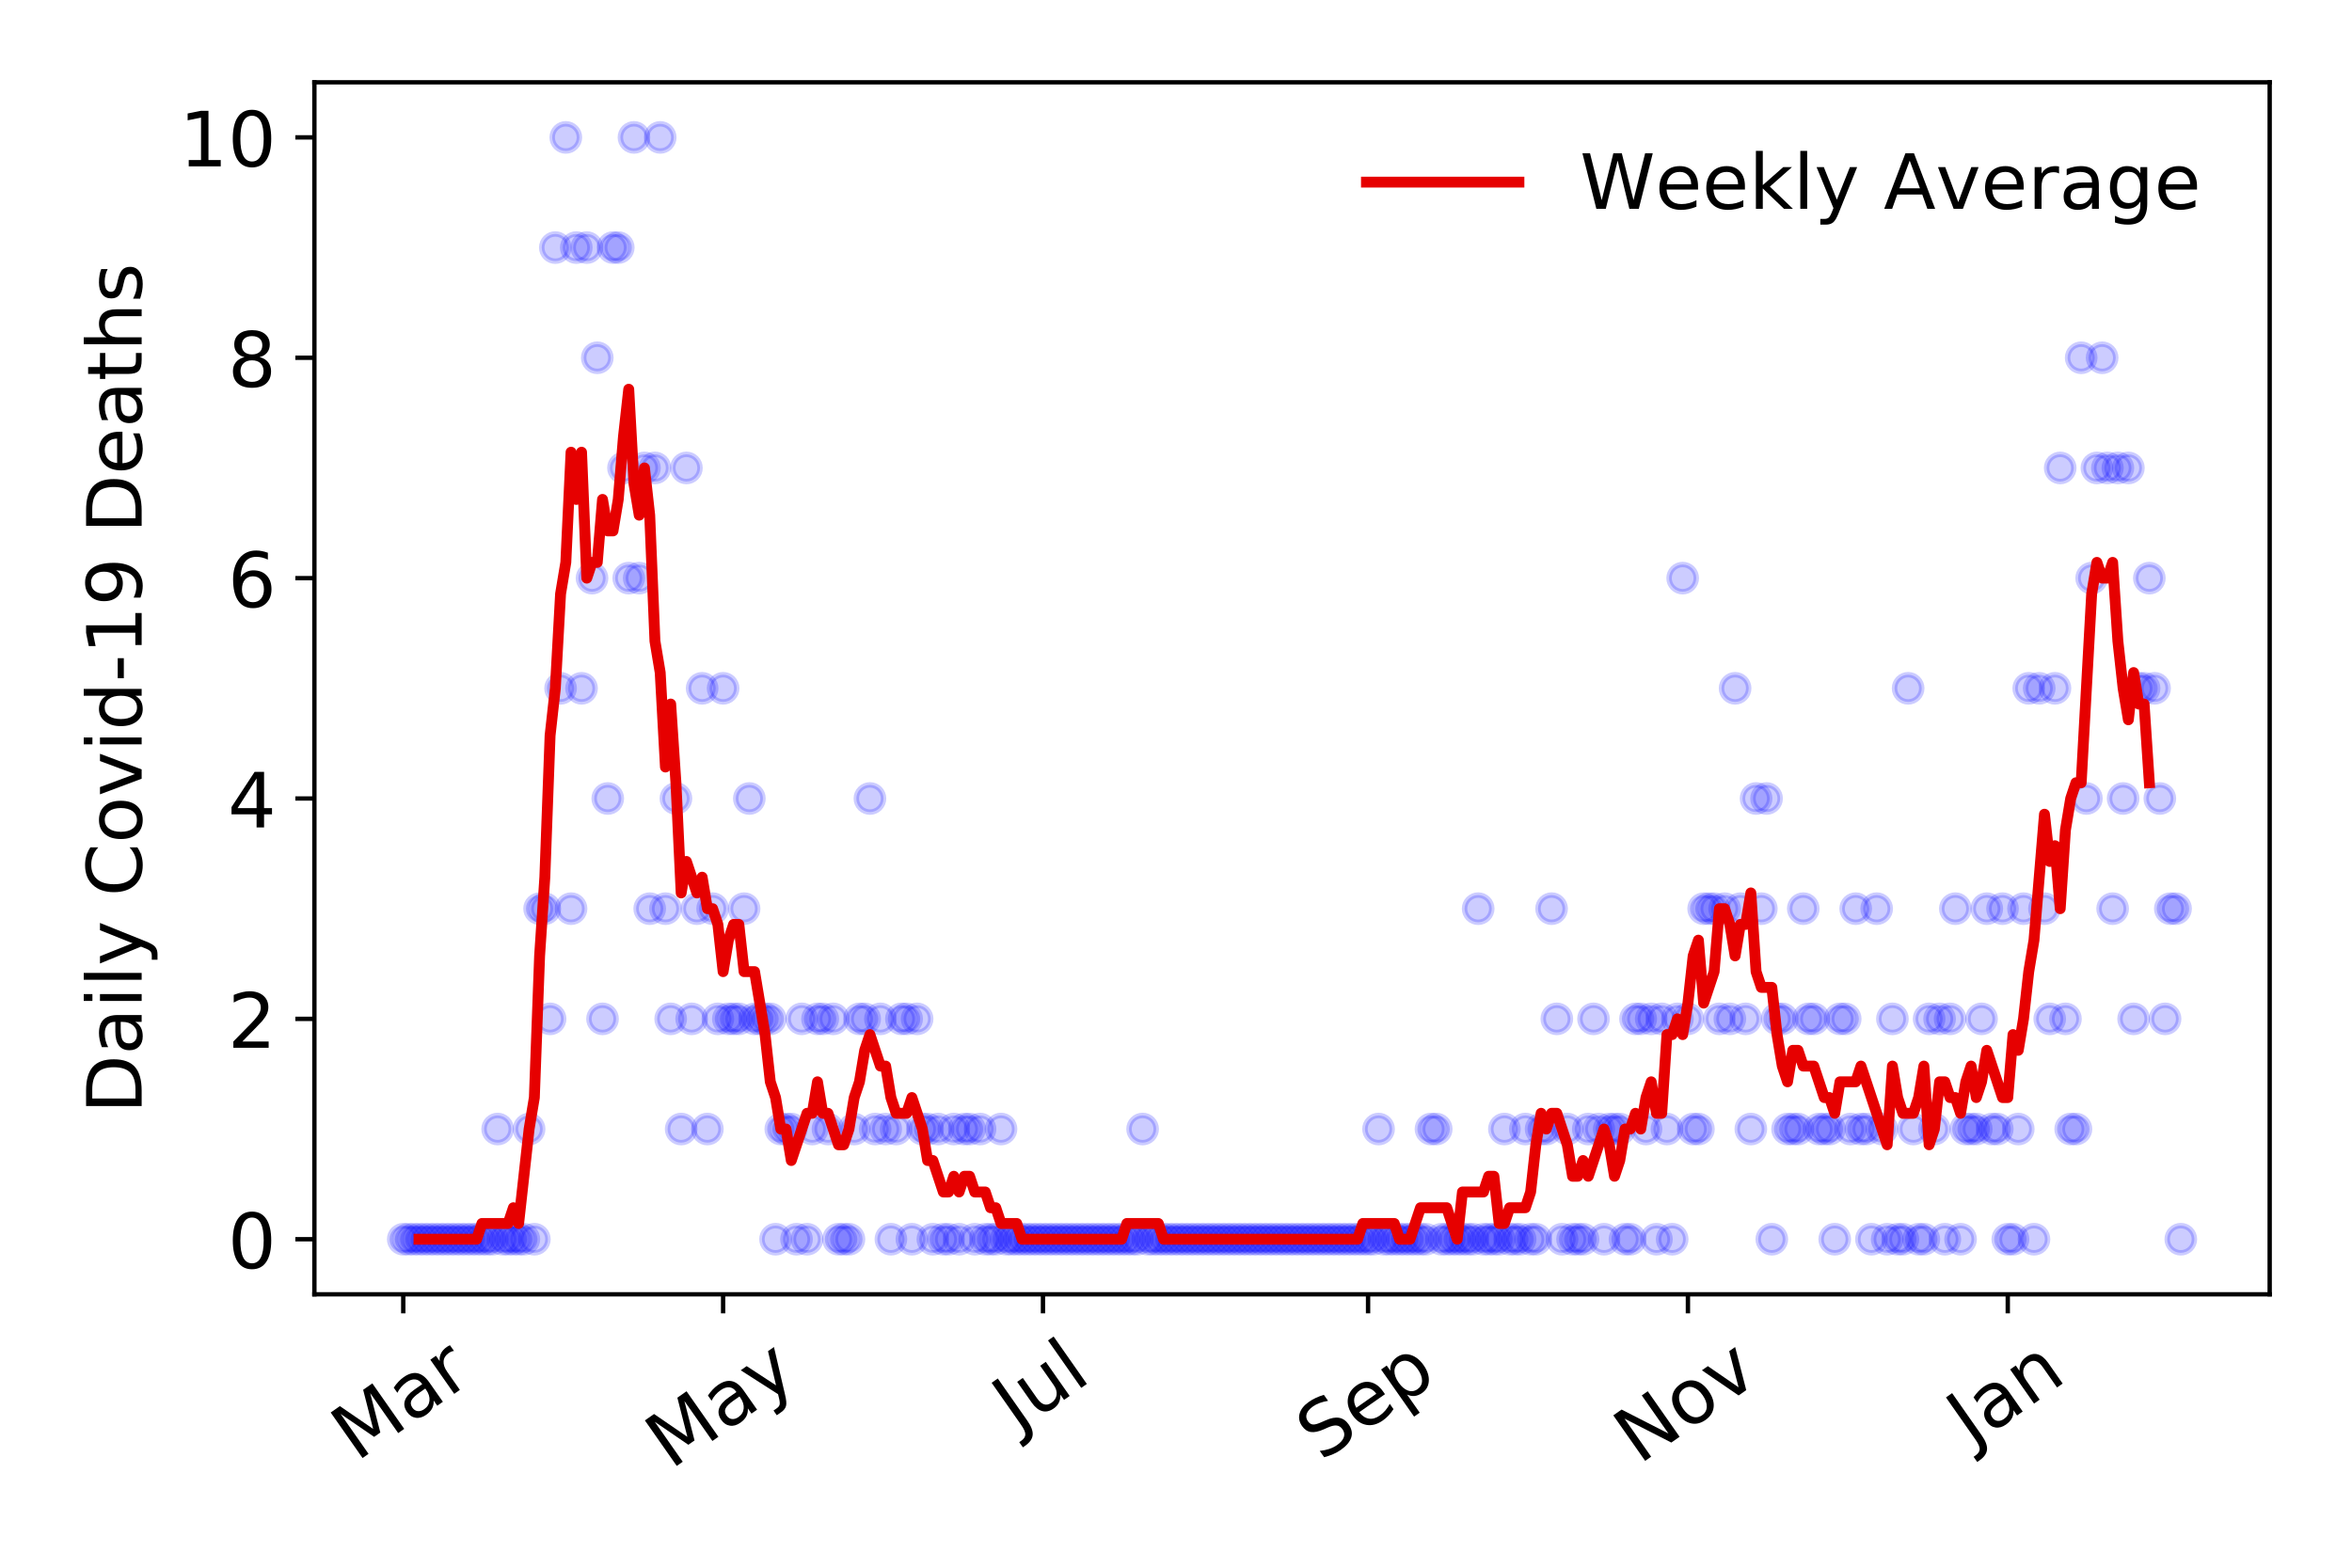 <?xml version="1.0" encoding="utf-8" standalone="no"?>
<!DOCTYPE svg PUBLIC "-//W3C//DTD SVG 1.1//EN"
  "http://www.w3.org/Graphics/SVG/1.1/DTD/svg11.dtd">
<!-- Created with matplotlib (https://matplotlib.org/) -->
<svg height="288pt" version="1.1" viewBox="0 0 432 288" width="432pt" xmlns="http://www.w3.org/2000/svg" xmlns:xlink="http://www.w3.org/1999/xlink">
 <defs>
  <style type="text/css">
*{stroke-linecap:butt;stroke-linejoin:round;}
  </style>
 </defs>
 <g id="figure_1">
  <g id="patch_1">
   <path d="M 0 288 
L 432 288 
L 432 0 
L 0 0 
z
" style="fill:#ffffff;"/>
  </g>
  <g id="axes_1">
   <g id="patch_2">
    <path d="M 57.745 237.778 
L 416.88 237.778 
L 416.88 15.12 
L 57.745 15.12 
z
" style="fill:#ffffff;"/>
   </g>
   <g id="matplotlib.axis_1">
    <g id="xtick_1">
     <g id="line2d_1">
      <defs>
       <path d="M 0 0 
L 0 3.5 
" id="m82564c553e" style="stroke:#000000;stroke-width:0.8;"/>
      </defs>
      <g>
       <use style="stroke:#000000;stroke-width:0.8;" x="74.069" xlink:href="#m82564c553e" y="237.778"/>
      </g>
     </g>
     <g id="text_1">
      <!-- Mar -->
      <defs>
       <path d="M 9.812 72.906 
L 24.516 72.906 
L 43.109 23.297 
L 61.812 72.906 
L 76.516 72.906 
L 76.516 0 
L 66.891 0 
L 66.891 64.016 
L 48.094 14.016 
L 38.188 14.016 
L 19.391 64.016 
L 19.391 0 
L 9.812 0 
z
" id="DejaVuSans-77"/>
       <path d="M 34.281 27.484 
Q 23.391 27.484 19.188 25 
Q 14.984 22.516 14.984 16.5 
Q 14.984 11.719 18.141 8.906 
Q 21.297 6.109 26.703 6.109 
Q 34.188 6.109 38.703 11.406 
Q 43.219 16.703 43.219 25.484 
L 43.219 27.484 
z
M 52.203 31.203 
L 52.203 0 
L 43.219 0 
L 43.219 8.297 
Q 40.141 3.328 35.547 0.953 
Q 30.953 -1.422 24.312 -1.422 
Q 15.922 -1.422 10.953 3.297 
Q 6 8.016 6 15.922 
Q 6 25.141 12.172 29.828 
Q 18.359 34.516 30.609 34.516 
L 43.219 34.516 
L 43.219 35.406 
Q 43.219 41.609 39.141 45 
Q 35.062 48.391 27.688 48.391 
Q 23 48.391 18.547 47.266 
Q 14.109 46.141 10.016 43.891 
L 10.016 52.203 
Q 14.938 54.109 19.578 55.047 
Q 24.219 56 28.609 56 
Q 40.484 56 46.344 49.844 
Q 52.203 43.703 52.203 31.203 
z
" id="DejaVuSans-97"/>
       <path d="M 41.109 46.297 
Q 39.594 47.172 37.812 47.578 
Q 36.031 48 33.891 48 
Q 26.266 48 22.188 43.047 
Q 18.109 38.094 18.109 28.812 
L 18.109 0 
L 9.078 0 
L 9.078 54.688 
L 18.109 54.688 
L 18.109 46.188 
Q 20.953 51.172 25.484 53.578 
Q 30.031 56 36.531 56 
Q 37.453 56 38.578 55.875 
Q 39.703 55.766 41.062 55.516 
z
" id="DejaVuSans-114"/>
      </defs>
      <g transform="translate(65.467 268.643)rotate(-35)scale(0.14 -0.14)">
       <use xlink:href="#DejaVuSans-77"/>
       <use x="86.279" xlink:href="#DejaVuSans-97"/>
       <use x="147.559" xlink:href="#DejaVuSans-114"/>
      </g>
     </g>
    </g>
    <g id="xtick_2">
     <g id="line2d_2">
      <g>
       <use style="stroke:#000000;stroke-width:0.8;" x="132.818" xlink:href="#m82564c553e" y="237.778"/>
      </g>
     </g>
     <g id="text_2">
      <!-- May -->
      <defs>
       <path d="M 32.172 -5.078 
Q 28.375 -14.844 24.75 -17.812 
Q 21.141 -20.797 15.094 -20.797 
L 7.906 -20.797 
L 7.906 -13.281 
L 13.188 -13.281 
Q 16.891 -13.281 18.938 -11.516 
Q 21 -9.766 23.484 -3.219 
L 25.094 0.875 
L 2.984 54.688 
L 12.5 54.688 
L 29.594 11.922 
L 46.688 54.688 
L 56.203 54.688 
z
" id="DejaVuSans-121"/>
      </defs>
      <g transform="translate(123.178 270.094)rotate(-35)scale(0.14 -0.14)">
       <use xlink:href="#DejaVuSans-77"/>
       <use x="86.279" xlink:href="#DejaVuSans-97"/>
       <use x="147.559" xlink:href="#DejaVuSans-121"/>
      </g>
     </g>
    </g>
    <g id="xtick_3">
     <g id="line2d_3">
      <g>
       <use style="stroke:#000000;stroke-width:0.8;" x="191.566" xlink:href="#m82564c553e" y="237.778"/>
      </g>
     </g>
     <g id="text_3">
      <!-- Jul -->
      <defs>
       <path d="M 9.812 72.906 
L 19.672 72.906 
L 19.672 5.078 
Q 19.672 -8.109 14.672 -14.062 
Q 9.672 -20.016 -1.422 -20.016 
L -5.172 -20.016 
L -5.172 -11.719 
L -2.094 -11.719 
Q 4.438 -11.719 7.125 -8.047 
Q 9.812 -4.391 9.812 5.078 
z
" id="DejaVuSans-74"/>
       <path d="M 8.5 21.578 
L 8.5 54.688 
L 17.484 54.688 
L 17.484 21.922 
Q 17.484 14.156 20.5 10.266 
Q 23.531 6.391 29.594 6.391 
Q 36.859 6.391 41.078 11.031 
Q 45.312 15.672 45.312 23.688 
L 45.312 54.688 
L 54.297 54.688 
L 54.297 0 
L 45.312 0 
L 45.312 8.406 
Q 42.047 3.422 37.719 1 
Q 33.406 -1.422 27.688 -1.422 
Q 18.266 -1.422 13.375 4.438 
Q 8.5 10.297 8.5 21.578 
z
M 31.109 56 
z
" id="DejaVuSans-117"/>
       <path d="M 9.422 75.984 
L 18.406 75.984 
L 18.406 0 
L 9.422 0 
z
" id="DejaVuSans-108"/>
      </defs>
      <g transform="translate(186.863 263.181)rotate(-35)scale(0.14 -0.14)">
       <use xlink:href="#DejaVuSans-74"/>
       <use x="29.492" xlink:href="#DejaVuSans-117"/>
       <use x="92.871" xlink:href="#DejaVuSans-108"/>
      </g>
     </g>
    </g>
    <g id="xtick_4">
     <g id="line2d_4">
      <g>
       <use style="stroke:#000000;stroke-width:0.8;" x="251.277" xlink:href="#m82564c553e" y="237.778"/>
      </g>
     </g>
     <g id="text_4">
      <!-- Sep -->
      <defs>
       <path d="M 53.516 70.516 
L 53.516 60.891 
Q 47.906 63.578 42.922 64.891 
Q 37.938 66.219 33.297 66.219 
Q 25.25 66.219 20.875 63.094 
Q 16.5 59.969 16.5 54.203 
Q 16.5 49.359 19.406 46.891 
Q 22.312 44.438 30.422 42.922 
L 36.375 41.703 
Q 47.406 39.594 52.656 34.297 
Q 57.906 29 57.906 20.125 
Q 57.906 9.516 50.797 4.047 
Q 43.703 -1.422 29.984 -1.422 
Q 24.812 -1.422 18.969 -0.25 
Q 13.141 0.922 6.891 3.219 
L 6.891 13.375 
Q 12.891 10.016 18.656 8.297 
Q 24.422 6.594 29.984 6.594 
Q 38.422 6.594 43.016 9.906 
Q 47.609 13.234 47.609 19.391 
Q 47.609 24.75 44.312 27.781 
Q 41.016 30.812 33.5 32.328 
L 27.484 33.5 
Q 16.453 35.688 11.516 40.375 
Q 6.594 45.062 6.594 53.422 
Q 6.594 63.094 13.406 68.656 
Q 20.219 74.219 32.172 74.219 
Q 37.312 74.219 42.625 73.281 
Q 47.953 72.359 53.516 70.516 
z
" id="DejaVuSans-83"/>
       <path d="M 56.203 29.594 
L 56.203 25.203 
L 14.891 25.203 
Q 15.484 15.922 20.484 11.062 
Q 25.484 6.203 34.422 6.203 
Q 39.594 6.203 44.453 7.469 
Q 49.312 8.734 54.109 11.281 
L 54.109 2.781 
Q 49.266 0.734 44.188 -0.344 
Q 39.109 -1.422 33.891 -1.422 
Q 20.797 -1.422 13.156 6.188 
Q 5.516 13.812 5.516 26.812 
Q 5.516 40.234 12.766 48.109 
Q 20.016 56 32.328 56 
Q 43.359 56 49.781 48.891 
Q 56.203 41.797 56.203 29.594 
z
M 47.219 32.234 
Q 47.125 39.594 43.094 43.984 
Q 39.062 48.391 32.422 48.391 
Q 24.906 48.391 20.391 44.141 
Q 15.875 39.891 15.188 32.172 
z
" id="DejaVuSans-101"/>
       <path d="M 18.109 8.203 
L 18.109 -20.797 
L 9.078 -20.797 
L 9.078 54.688 
L 18.109 54.688 
L 18.109 46.391 
Q 20.953 51.266 25.266 53.625 
Q 29.594 56 35.594 56 
Q 45.562 56 51.781 48.094 
Q 58.016 40.188 58.016 27.297 
Q 58.016 14.406 51.781 6.484 
Q 45.562 -1.422 35.594 -1.422 
Q 29.594 -1.422 25.266 0.953 
Q 20.953 3.328 18.109 8.203 
z
M 48.688 27.297 
Q 48.688 37.203 44.609 42.844 
Q 40.531 48.484 33.406 48.484 
Q 26.266 48.484 22.188 42.844 
Q 18.109 37.203 18.109 27.297 
Q 18.109 17.391 22.188 11.75 
Q 26.266 6.109 33.406 6.109 
Q 40.531 6.109 44.609 11.75 
Q 48.688 17.391 48.688 27.297 
z
" id="DejaVuSans-112"/>
      </defs>
      <g transform="translate(242.684 268.629)rotate(-35)scale(0.14 -0.14)">
       <use xlink:href="#DejaVuSans-83"/>
       <use x="63.477" xlink:href="#DejaVuSans-101"/>
       <use x="125" xlink:href="#DejaVuSans-112"/>
      </g>
     </g>
    </g>
    <g id="xtick_5">
     <g id="line2d_5">
      <g>
       <use style="stroke:#000000;stroke-width:0.8;" x="310.026" xlink:href="#m82564c553e" y="237.778"/>
      </g>
     </g>
     <g id="text_5">
      <!-- Nov -->
      <defs>
       <path d="M 9.812 72.906 
L 23.094 72.906 
L 55.422 11.922 
L 55.422 72.906 
L 64.984 72.906 
L 64.984 0 
L 51.703 0 
L 19.391 60.984 
L 19.391 0 
L 9.812 0 
z
" id="DejaVuSans-78"/>
       <path d="M 30.609 48.391 
Q 23.391 48.391 19.188 42.75 
Q 14.984 37.109 14.984 27.297 
Q 14.984 17.484 19.156 11.844 
Q 23.344 6.203 30.609 6.203 
Q 37.797 6.203 41.984 11.859 
Q 46.188 17.531 46.188 27.297 
Q 46.188 37.016 41.984 42.703 
Q 37.797 48.391 30.609 48.391 
z
M 30.609 56 
Q 42.328 56 49.016 48.375 
Q 55.719 40.766 55.719 27.297 
Q 55.719 13.875 49.016 6.219 
Q 42.328 -1.422 30.609 -1.422 
Q 18.844 -1.422 12.172 6.219 
Q 5.516 13.875 5.516 27.297 
Q 5.516 40.766 12.172 48.375 
Q 18.844 56 30.609 56 
z
" id="DejaVuSans-111"/>
       <path d="M 2.984 54.688 
L 12.5 54.688 
L 29.594 8.797 
L 46.688 54.688 
L 56.203 54.688 
L 35.688 0 
L 23.484 0 
z
" id="DejaVuSans-118"/>
      </defs>
      <g transform="translate(301.049 269.166)rotate(-35)scale(0.14 -0.14)">
       <use xlink:href="#DejaVuSans-78"/>
       <use x="74.805" xlink:href="#DejaVuSans-111"/>
       <use x="135.986" xlink:href="#DejaVuSans-118"/>
      </g>
     </g>
    </g>
    <g id="xtick_6">
     <g id="line2d_6">
      <g>
       <use style="stroke:#000000;stroke-width:0.8;" x="368.774" xlink:href="#m82564c553e" y="237.778"/>
      </g>
     </g>
     <g id="text_6">
      <!-- Jan -->
      <defs>
       <path d="M 54.891 33.016 
L 54.891 0 
L 45.906 0 
L 45.906 32.719 
Q 45.906 40.484 42.875 44.328 
Q 39.844 48.188 33.797 48.188 
Q 26.516 48.188 22.312 43.547 
Q 18.109 38.922 18.109 30.906 
L 18.109 0 
L 9.078 0 
L 9.078 54.688 
L 18.109 54.688 
L 18.109 46.188 
Q 21.344 51.125 25.703 53.562 
Q 30.078 56 35.797 56 
Q 45.219 56 50.047 50.172 
Q 54.891 44.344 54.891 33.016 
z
" id="DejaVuSans-110"/>
      </defs>
      <g transform="translate(362.15 265.871)rotate(-35)scale(0.14 -0.14)">
       <use xlink:href="#DejaVuSans-74"/>
       <use x="29.492" xlink:href="#DejaVuSans-97"/>
       <use x="90.771" xlink:href="#DejaVuSans-110"/>
      </g>
     </g>
    </g>
   </g>
   <g id="matplotlib.axis_2">
    <g id="ytick_1">
     <g id="line2d_7">
      <defs>
       <path d="M 0 0 
L -3.5 0 
" id="m88f436146a" style="stroke:#000000;stroke-width:0.8;"/>
      </defs>
      <g>
       <use style="stroke:#000000;stroke-width:0.8;" x="57.745" xlink:href="#m88f436146a" y="227.657"/>
      </g>
     </g>
     <g id="text_7">
      <!-- 0 -->
      <defs>
       <path d="M 31.781 66.406 
Q 24.172 66.406 20.328 58.906 
Q 16.5 51.422 16.5 36.375 
Q 16.5 21.391 20.328 13.891 
Q 24.172 6.391 31.781 6.391 
Q 39.453 6.391 43.281 13.891 
Q 47.125 21.391 47.125 36.375 
Q 47.125 51.422 43.281 58.906 
Q 39.453 66.406 31.781 66.406 
z
M 31.781 74.219 
Q 44.047 74.219 50.516 64.516 
Q 56.984 54.828 56.984 36.375 
Q 56.984 17.969 50.516 8.266 
Q 44.047 -1.422 31.781 -1.422 
Q 19.531 -1.422 13.062 8.266 
Q 6.594 17.969 6.594 36.375 
Q 6.594 54.828 13.062 64.516 
Q 19.531 74.219 31.781 74.219 
z
" id="DejaVuSans-48"/>
      </defs>
      <g transform="translate(41.837 232.976)scale(0.14 -0.14)">
       <use xlink:href="#DejaVuSans-48"/>
      </g>
     </g>
    </g>
    <g id="ytick_2">
     <g id="line2d_8">
      <g>
       <use style="stroke:#000000;stroke-width:0.8;" x="57.745" xlink:href="#m88f436146a" y="187.174"/>
      </g>
     </g>
     <g id="text_8">
      <!-- 2 -->
      <defs>
       <path d="M 19.188 8.297 
L 53.609 8.297 
L 53.609 0 
L 7.328 0 
L 7.328 8.297 
Q 12.938 14.109 22.625 23.891 
Q 32.328 33.688 34.812 36.531 
Q 39.547 41.844 41.422 45.531 
Q 43.312 49.219 43.312 52.781 
Q 43.312 58.594 39.234 62.25 
Q 35.156 65.922 28.609 65.922 
Q 23.969 65.922 18.812 64.312 
Q 13.672 62.703 7.812 59.422 
L 7.812 69.391 
Q 13.766 71.781 18.938 73 
Q 24.125 74.219 28.422 74.219 
Q 39.75 74.219 46.484 68.547 
Q 53.219 62.891 53.219 53.422 
Q 53.219 48.922 51.531 44.891 
Q 49.859 40.875 45.406 35.406 
Q 44.188 33.984 37.641 27.219 
Q 31.109 20.453 19.188 8.297 
z
" id="DejaVuSans-50"/>
      </defs>
      <g transform="translate(41.837 192.493)scale(0.14 -0.14)">
       <use xlink:href="#DejaVuSans-50"/>
      </g>
     </g>
    </g>
    <g id="ytick_3">
     <g id="line2d_9">
      <g>
       <use style="stroke:#000000;stroke-width:0.8;" x="57.745" xlink:href="#m88f436146a" y="146.691"/>
      </g>
     </g>
     <g id="text_9">
      <!-- 4 -->
      <defs>
       <path d="M 37.797 64.312 
L 12.891 25.391 
L 37.797 25.391 
z
M 35.203 72.906 
L 47.609 72.906 
L 47.609 25.391 
L 58.016 25.391 
L 58.016 17.188 
L 47.609 17.188 
L 47.609 0 
L 37.797 0 
L 37.797 17.188 
L 4.891 17.188 
L 4.891 26.703 
z
" id="DejaVuSans-52"/>
      </defs>
      <g transform="translate(41.837 152.01)scale(0.14 -0.14)">
       <use xlink:href="#DejaVuSans-52"/>
      </g>
     </g>
    </g>
    <g id="ytick_4">
     <g id="line2d_10">
      <g>
       <use style="stroke:#000000;stroke-width:0.8;" x="57.745" xlink:href="#m88f436146a" y="106.207"/>
      </g>
     </g>
     <g id="text_10">
      <!-- 6 -->
      <defs>
       <path d="M 33.016 40.375 
Q 26.375 40.375 22.484 35.828 
Q 18.609 31.297 18.609 23.391 
Q 18.609 15.531 22.484 10.953 
Q 26.375 6.391 33.016 6.391 
Q 39.656 6.391 43.531 10.953 
Q 47.406 15.531 47.406 23.391 
Q 47.406 31.297 43.531 35.828 
Q 39.656 40.375 33.016 40.375 
z
M 52.594 71.297 
L 52.594 62.312 
Q 48.875 64.062 45.094 64.984 
Q 41.312 65.922 37.594 65.922 
Q 27.828 65.922 22.672 59.328 
Q 17.531 52.734 16.797 39.406 
Q 19.672 43.656 24.016 45.922 
Q 28.375 48.188 33.594 48.188 
Q 44.578 48.188 50.953 41.516 
Q 57.328 34.859 57.328 23.391 
Q 57.328 12.156 50.688 5.359 
Q 44.047 -1.422 33.016 -1.422 
Q 20.359 -1.422 13.672 8.266 
Q 6.984 17.969 6.984 36.375 
Q 6.984 53.656 15.188 63.938 
Q 23.391 74.219 37.203 74.219 
Q 40.922 74.219 44.703 73.484 
Q 48.484 72.75 52.594 71.297 
z
" id="DejaVuSans-54"/>
      </defs>
      <g transform="translate(41.837 111.526)scale(0.14 -0.14)">
       <use xlink:href="#DejaVuSans-54"/>
      </g>
     </g>
    </g>
    <g id="ytick_5">
     <g id="line2d_11">
      <g>
       <use style="stroke:#000000;stroke-width:0.8;" x="57.745" xlink:href="#m88f436146a" y="65.724"/>
      </g>
     </g>
     <g id="text_11">
      <!-- 8 -->
      <defs>
       <path d="M 31.781 34.625 
Q 24.75 34.625 20.719 30.859 
Q 16.703 27.094 16.703 20.516 
Q 16.703 13.922 20.719 10.156 
Q 24.75 6.391 31.781 6.391 
Q 38.812 6.391 42.859 10.172 
Q 46.922 13.969 46.922 20.516 
Q 46.922 27.094 42.891 30.859 
Q 38.875 34.625 31.781 34.625 
z
M 21.922 38.812 
Q 15.578 40.375 12.031 44.719 
Q 8.5 49.078 8.5 55.328 
Q 8.5 64.062 14.719 69.141 
Q 20.953 74.219 31.781 74.219 
Q 42.672 74.219 48.875 69.141 
Q 55.078 64.062 55.078 55.328 
Q 55.078 49.078 51.531 44.719 
Q 48 40.375 41.703 38.812 
Q 48.828 37.156 52.797 32.312 
Q 56.781 27.484 56.781 20.516 
Q 56.781 9.906 50.312 4.234 
Q 43.844 -1.422 31.781 -1.422 
Q 19.734 -1.422 13.25 4.234 
Q 6.781 9.906 6.781 20.516 
Q 6.781 27.484 10.781 32.312 
Q 14.797 37.156 21.922 38.812 
z
M 18.312 54.391 
Q 18.312 48.734 21.844 45.562 
Q 25.391 42.391 31.781 42.391 
Q 38.141 42.391 41.719 45.562 
Q 45.312 48.734 45.312 54.391 
Q 45.312 60.062 41.719 63.234 
Q 38.141 66.406 31.781 66.406 
Q 25.391 66.406 21.844 63.234 
Q 18.312 60.062 18.312 54.391 
z
" id="DejaVuSans-56"/>
      </defs>
      <g transform="translate(41.837 71.043)scale(0.14 -0.14)">
       <use xlink:href="#DejaVuSans-56"/>
      </g>
     </g>
    </g>
    <g id="ytick_6">
     <g id="line2d_12">
      <g>
       <use style="stroke:#000000;stroke-width:0.8;" x="57.745" xlink:href="#m88f436146a" y="25.241"/>
      </g>
     </g>
     <g id="text_12">
      <!-- 10 -->
      <defs>
       <path d="M 12.406 8.297 
L 28.516 8.297 
L 28.516 63.922 
L 10.984 60.406 
L 10.984 69.391 
L 28.422 72.906 
L 38.281 72.906 
L 38.281 8.297 
L 54.391 8.297 
L 54.391 0 
L 12.406 0 
z
" id="DejaVuSans-49"/>
      </defs>
      <g transform="translate(32.93 30.56)scale(0.14 -0.14)">
       <use xlink:href="#DejaVuSans-49"/>
       <use x="63.623" xlink:href="#DejaVuSans-48"/>
      </g>
     </g>
    </g>
    <g id="text_13">
     <!-- Daily Covid-19 Deaths -->
     <defs>
      <path d="M 19.672 64.797 
L 19.672 8.109 
L 31.594 8.109 
Q 46.688 8.109 53.688 14.938 
Q 60.688 21.781 60.688 36.531 
Q 60.688 51.172 53.688 57.984 
Q 46.688 64.797 31.594 64.797 
z
M 9.812 72.906 
L 30.078 72.906 
Q 51.266 72.906 61.172 64.094 
Q 71.094 55.281 71.094 36.531 
Q 71.094 17.672 61.125 8.828 
Q 51.172 0 30.078 0 
L 9.812 0 
z
" id="DejaVuSans-68"/>
      <path d="M 9.422 54.688 
L 18.406 54.688 
L 18.406 0 
L 9.422 0 
z
M 9.422 75.984 
L 18.406 75.984 
L 18.406 64.594 
L 9.422 64.594 
z
" id="DejaVuSans-105"/>
      <path id="DejaVuSans-32"/>
      <path d="M 64.406 67.281 
L 64.406 56.891 
Q 59.422 61.531 53.781 63.812 
Q 48.141 66.109 41.797 66.109 
Q 29.297 66.109 22.656 58.469 
Q 16.016 50.828 16.016 36.375 
Q 16.016 21.969 22.656 14.328 
Q 29.297 6.688 41.797 6.688 
Q 48.141 6.688 53.781 8.984 
Q 59.422 11.281 64.406 15.922 
L 64.406 5.609 
Q 59.234 2.094 53.438 0.328 
Q 47.656 -1.422 41.219 -1.422 
Q 24.656 -1.422 15.125 8.703 
Q 5.609 18.844 5.609 36.375 
Q 5.609 53.953 15.125 64.078 
Q 24.656 74.219 41.219 74.219 
Q 47.75 74.219 53.531 72.484 
Q 59.328 70.75 64.406 67.281 
z
" id="DejaVuSans-67"/>
      <path d="M 45.406 46.391 
L 45.406 75.984 
L 54.391 75.984 
L 54.391 0 
L 45.406 0 
L 45.406 8.203 
Q 42.578 3.328 38.25 0.953 
Q 33.938 -1.422 27.875 -1.422 
Q 17.969 -1.422 11.734 6.484 
Q 5.516 14.406 5.516 27.297 
Q 5.516 40.188 11.734 48.094 
Q 17.969 56 27.875 56 
Q 33.938 56 38.25 53.625 
Q 42.578 51.266 45.406 46.391 
z
M 14.797 27.297 
Q 14.797 17.391 18.875 11.75 
Q 22.953 6.109 30.078 6.109 
Q 37.203 6.109 41.297 11.75 
Q 45.406 17.391 45.406 27.297 
Q 45.406 37.203 41.297 42.844 
Q 37.203 48.484 30.078 48.484 
Q 22.953 48.484 18.875 42.844 
Q 14.797 37.203 14.797 27.297 
z
" id="DejaVuSans-100"/>
      <path d="M 4.891 31.391 
L 31.203 31.391 
L 31.203 23.391 
L 4.891 23.391 
z
" id="DejaVuSans-45"/>
      <path d="M 10.984 1.516 
L 10.984 10.5 
Q 14.703 8.734 18.5 7.812 
Q 22.312 6.891 25.984 6.891 
Q 35.75 6.891 40.891 13.453 
Q 46.047 20.016 46.781 33.406 
Q 43.953 29.203 39.594 26.953 
Q 35.25 24.703 29.984 24.703 
Q 19.047 24.703 12.672 31.312 
Q 6.297 37.938 6.297 49.422 
Q 6.297 60.641 12.938 67.422 
Q 19.578 74.219 30.609 74.219 
Q 43.266 74.219 49.922 64.516 
Q 56.594 54.828 56.594 36.375 
Q 56.594 19.141 48.406 8.859 
Q 40.234 -1.422 26.422 -1.422 
Q 22.703 -1.422 18.891 -0.688 
Q 15.094 0.047 10.984 1.516 
z
M 30.609 32.422 
Q 37.25 32.422 41.125 36.953 
Q 45.016 41.5 45.016 49.422 
Q 45.016 57.281 41.125 61.844 
Q 37.25 66.406 30.609 66.406 
Q 23.969 66.406 20.094 61.844 
Q 16.219 57.281 16.219 49.422 
Q 16.219 41.5 20.094 36.953 
Q 23.969 32.422 30.609 32.422 
z
" id="DejaVuSans-57"/>
      <path d="M 18.312 70.219 
L 18.312 54.688 
L 36.812 54.688 
L 36.812 47.703 
L 18.312 47.703 
L 18.312 18.016 
Q 18.312 11.328 20.141 9.422 
Q 21.969 7.516 27.594 7.516 
L 36.812 7.516 
L 36.812 0 
L 27.594 0 
Q 17.188 0 13.234 3.875 
Q 9.281 7.766 9.281 18.016 
L 9.281 47.703 
L 2.688 47.703 
L 2.688 54.688 
L 9.281 54.688 
L 9.281 70.219 
z
" id="DejaVuSans-116"/>
      <path d="M 54.891 33.016 
L 54.891 0 
L 45.906 0 
L 45.906 32.719 
Q 45.906 40.484 42.875 44.328 
Q 39.844 48.188 33.797 48.188 
Q 26.516 48.188 22.312 43.547 
Q 18.109 38.922 18.109 30.906 
L 18.109 0 
L 9.078 0 
L 9.078 75.984 
L 18.109 75.984 
L 18.109 46.188 
Q 21.344 51.125 25.703 53.562 
Q 30.078 56 35.797 56 
Q 45.219 56 50.047 50.172 
Q 54.891 44.344 54.891 33.016 
z
" id="DejaVuSans-104"/>
      <path d="M 44.281 53.078 
L 44.281 44.578 
Q 40.484 46.531 36.375 47.5 
Q 32.281 48.484 27.875 48.484 
Q 21.188 48.484 17.844 46.438 
Q 14.5 44.391 14.5 40.281 
Q 14.5 37.156 16.891 35.375 
Q 19.281 33.594 26.516 31.984 
L 29.594 31.297 
Q 39.156 29.25 43.188 25.516 
Q 47.219 21.781 47.219 15.094 
Q 47.219 7.469 41.188 3.016 
Q 35.156 -1.422 24.609 -1.422 
Q 20.219 -1.422 15.453 -0.562 
Q 10.688 0.297 5.422 2 
L 5.422 11.281 
Q 10.406 8.688 15.234 7.391 
Q 20.062 6.109 24.812 6.109 
Q 31.156 6.109 34.562 8.281 
Q 37.984 10.453 37.984 14.406 
Q 37.984 18.062 35.516 20.016 
Q 33.062 21.969 24.703 23.781 
L 21.578 24.516 
Q 13.234 26.266 9.516 29.906 
Q 5.812 33.547 5.812 39.891 
Q 5.812 47.609 11.281 51.797 
Q 16.75 56 26.812 56 
Q 31.781 56 36.172 55.266 
Q 40.578 54.547 44.281 53.078 
z
" id="DejaVuSans-115"/>
     </defs>
     <g transform="translate(26.018 204.56)rotate(-90)scale(0.14 -0.14)">
      <use xlink:href="#DejaVuSans-68"/>
      <use x="77.002" xlink:href="#DejaVuSans-97"/>
      <use x="138.281" xlink:href="#DejaVuSans-105"/>
      <use x="166.064" xlink:href="#DejaVuSans-108"/>
      <use x="193.848" xlink:href="#DejaVuSans-121"/>
      <use x="253.027" xlink:href="#DejaVuSans-32"/>
      <use x="284.814" xlink:href="#DejaVuSans-67"/>
      <use x="354.639" xlink:href="#DejaVuSans-111"/>
      <use x="415.82" xlink:href="#DejaVuSans-118"/>
      <use x="475" xlink:href="#DejaVuSans-105"/>
      <use x="502.783" xlink:href="#DejaVuSans-100"/>
      <use x="566.26" xlink:href="#DejaVuSans-45"/>
      <use x="602.344" xlink:href="#DejaVuSans-49"/>
      <use x="665.967" xlink:href="#DejaVuSans-57"/>
      <use x="729.59" xlink:href="#DejaVuSans-32"/>
      <use x="761.377" xlink:href="#DejaVuSans-68"/>
      <use x="838.379" xlink:href="#DejaVuSans-101"/>
      <use x="899.902" xlink:href="#DejaVuSans-97"/>
      <use x="961.182" xlink:href="#DejaVuSans-116"/>
      <use x="1000.391" xlink:href="#DejaVuSans-104"/>
      <use x="1063.77" xlink:href="#DejaVuSans-115"/>
     </g>
    </g>
   </g>
   <g id="line2d_13">
    <defs>
     <path d="M 0 2.5 
C 0.663 2.5 1.299 2.237 1.768 1.768 
C 2.237 1.299 2.5 0.663 2.5 0 
C 2.5 -0.663 2.237 -1.299 1.768 -1.768 
C 1.299 -2.237 0.663 -2.5 0 -2.5 
C -0.663 -2.5 -1.299 -2.237 -1.768 -1.768 
C -2.237 -1.299 -2.5 -0.663 -2.5 0 
C -2.5 0.663 -2.237 1.299 -1.768 1.768 
C -1.299 2.237 -0.663 2.5 0 2.5 
z
" id="m0a53efa6e8" style="stroke:#0000ff;stroke-opacity:0.2;"/>
    </defs>
    <g clip-path="url(#p8260ea2f02)">
     <use style="fill:#0000ff;fill-opacity:0.2;stroke:#0000ff;stroke-opacity:0.2;" x="74.069" xlink:href="#m0a53efa6e8" y="227.657"/>
     <use style="fill:#0000ff;fill-opacity:0.2;stroke:#0000ff;stroke-opacity:0.2;" x="75.032" xlink:href="#m0a53efa6e8" y="227.657"/>
     <use style="fill:#0000ff;fill-opacity:0.2;stroke:#0000ff;stroke-opacity:0.2;" x="75.995" xlink:href="#m0a53efa6e8" y="227.657"/>
     <use style="fill:#0000ff;fill-opacity:0.2;stroke:#0000ff;stroke-opacity:0.2;" x="76.959" xlink:href="#m0a53efa6e8" y="227.657"/>
     <use style="fill:#0000ff;fill-opacity:0.2;stroke:#0000ff;stroke-opacity:0.2;" x="77.922" xlink:href="#m0a53efa6e8" y="227.657"/>
     <use style="fill:#0000ff;fill-opacity:0.2;stroke:#0000ff;stroke-opacity:0.2;" x="78.885" xlink:href="#m0a53efa6e8" y="227.657"/>
     <use style="fill:#0000ff;fill-opacity:0.2;stroke:#0000ff;stroke-opacity:0.2;" x="79.848" xlink:href="#m0a53efa6e8" y="227.657"/>
     <use style="fill:#0000ff;fill-opacity:0.2;stroke:#0000ff;stroke-opacity:0.2;" x="80.811" xlink:href="#m0a53efa6e8" y="227.657"/>
     <use style="fill:#0000ff;fill-opacity:0.2;stroke:#0000ff;stroke-opacity:0.2;" x="81.774" xlink:href="#m0a53efa6e8" y="227.657"/>
     <use style="fill:#0000ff;fill-opacity:0.2;stroke:#0000ff;stroke-opacity:0.2;" x="82.737" xlink:href="#m0a53efa6e8" y="227.657"/>
     <use style="fill:#0000ff;fill-opacity:0.2;stroke:#0000ff;stroke-opacity:0.2;" x="83.7" xlink:href="#m0a53efa6e8" y="227.657"/>
     <use style="fill:#0000ff;fill-opacity:0.2;stroke:#0000ff;stroke-opacity:0.2;" x="84.663" xlink:href="#m0a53efa6e8" y="227.657"/>
     <use style="fill:#0000ff;fill-opacity:0.2;stroke:#0000ff;stroke-opacity:0.2;" x="85.626" xlink:href="#m0a53efa6e8" y="227.657"/>
     <use style="fill:#0000ff;fill-opacity:0.2;stroke:#0000ff;stroke-opacity:0.2;" x="86.589" xlink:href="#m0a53efa6e8" y="227.657"/>
     <use style="fill:#0000ff;fill-opacity:0.2;stroke:#0000ff;stroke-opacity:0.2;" x="87.553" xlink:href="#m0a53efa6e8" y="227.657"/>
     <use style="fill:#0000ff;fill-opacity:0.2;stroke:#0000ff;stroke-opacity:0.2;" x="88.516" xlink:href="#m0a53efa6e8" y="227.657"/>
     <use style="fill:#0000ff;fill-opacity:0.2;stroke:#0000ff;stroke-opacity:0.2;" x="89.479" xlink:href="#m0a53efa6e8" y="227.657"/>
     <use style="fill:#0000ff;fill-opacity:0.2;stroke:#0000ff;stroke-opacity:0.2;" x="90.442" xlink:href="#m0a53efa6e8" y="227.657"/>
     <use style="fill:#0000ff;fill-opacity:0.2;stroke:#0000ff;stroke-opacity:0.2;" x="91.405" xlink:href="#m0a53efa6e8" y="207.416"/>
     <use style="fill:#0000ff;fill-opacity:0.2;stroke:#0000ff;stroke-opacity:0.2;" x="92.368" xlink:href="#m0a53efa6e8" y="227.657"/>
     <use style="fill:#0000ff;fill-opacity:0.2;stroke:#0000ff;stroke-opacity:0.2;" x="93.331" xlink:href="#m0a53efa6e8" y="227.657"/>
     <use style="fill:#0000ff;fill-opacity:0.2;stroke:#0000ff;stroke-opacity:0.2;" x="94.294" xlink:href="#m0a53efa6e8" y="227.657"/>
     <use style="fill:#0000ff;fill-opacity:0.2;stroke:#0000ff;stroke-opacity:0.2;" x="95.257" xlink:href="#m0a53efa6e8" y="227.657"/>
     <use style="fill:#0000ff;fill-opacity:0.2;stroke:#0000ff;stroke-opacity:0.2;" x="96.22" xlink:href="#m0a53efa6e8" y="227.657"/>
     <use style="fill:#0000ff;fill-opacity:0.2;stroke:#0000ff;stroke-opacity:0.2;" x="97.183" xlink:href="#m0a53efa6e8" y="207.416"/>
     <use style="fill:#0000ff;fill-opacity:0.2;stroke:#0000ff;stroke-opacity:0.2;" x="98.146" xlink:href="#m0a53efa6e8" y="227.657"/>
     <use style="fill:#0000ff;fill-opacity:0.2;stroke:#0000ff;stroke-opacity:0.2;" x="99.11" xlink:href="#m0a53efa6e8" y="166.932"/>
     <use style="fill:#0000ff;fill-opacity:0.2;stroke:#0000ff;stroke-opacity:0.2;" x="100.073" xlink:href="#m0a53efa6e8" y="166.932"/>
     <use style="fill:#0000ff;fill-opacity:0.2;stroke:#0000ff;stroke-opacity:0.2;" x="101.036" xlink:href="#m0a53efa6e8" y="187.174"/>
     <use style="fill:#0000ff;fill-opacity:0.2;stroke:#0000ff;stroke-opacity:0.2;" x="101.999" xlink:href="#m0a53efa6e8" y="45.482"/>
     <use style="fill:#0000ff;fill-opacity:0.2;stroke:#0000ff;stroke-opacity:0.2;" x="102.962" xlink:href="#m0a53efa6e8" y="126.449"/>
     <use style="fill:#0000ff;fill-opacity:0.2;stroke:#0000ff;stroke-opacity:0.2;" x="103.925" xlink:href="#m0a53efa6e8" y="25.241"/>
     <use style="fill:#0000ff;fill-opacity:0.2;stroke:#0000ff;stroke-opacity:0.2;" x="104.888" xlink:href="#m0a53efa6e8" y="166.932"/>
     <use style="fill:#0000ff;fill-opacity:0.2;stroke:#0000ff;stroke-opacity:0.2;" x="105.851" xlink:href="#m0a53efa6e8" y="45.482"/>
     <use style="fill:#0000ff;fill-opacity:0.2;stroke:#0000ff;stroke-opacity:0.2;" x="106.814" xlink:href="#m0a53efa6e8" y="126.449"/>
     <use style="fill:#0000ff;fill-opacity:0.2;stroke:#0000ff;stroke-opacity:0.2;" x="107.777" xlink:href="#m0a53efa6e8" y="45.482"/>
     <use style="fill:#0000ff;fill-opacity:0.2;stroke:#0000ff;stroke-opacity:0.2;" x="108.74" xlink:href="#m0a53efa6e8" y="106.207"/>
     <use style="fill:#0000ff;fill-opacity:0.2;stroke:#0000ff;stroke-opacity:0.2;" x="109.704" xlink:href="#m0a53efa6e8" y="65.724"/>
     <use style="fill:#0000ff;fill-opacity:0.2;stroke:#0000ff;stroke-opacity:0.2;" x="110.667" xlink:href="#m0a53efa6e8" y="187.174"/>
     <use style="fill:#0000ff;fill-opacity:0.2;stroke:#0000ff;stroke-opacity:0.2;" x="111.63" xlink:href="#m0a53efa6e8" y="146.691"/>
     <use style="fill:#0000ff;fill-opacity:0.2;stroke:#0000ff;stroke-opacity:0.2;" x="112.593" xlink:href="#m0a53efa6e8" y="45.482"/>
     <use style="fill:#0000ff;fill-opacity:0.2;stroke:#0000ff;stroke-opacity:0.2;" x="113.556" xlink:href="#m0a53efa6e8" y="45.482"/>
     <use style="fill:#0000ff;fill-opacity:0.2;stroke:#0000ff;stroke-opacity:0.2;" x="114.519" xlink:href="#m0a53efa6e8" y="85.966"/>
     <use style="fill:#0000ff;fill-opacity:0.2;stroke:#0000ff;stroke-opacity:0.2;" x="115.482" xlink:href="#m0a53efa6e8" y="106.207"/>
     <use style="fill:#0000ff;fill-opacity:0.2;stroke:#0000ff;stroke-opacity:0.2;" x="116.445" xlink:href="#m0a53efa6e8" y="25.241"/>
     <use style="fill:#0000ff;fill-opacity:0.2;stroke:#0000ff;stroke-opacity:0.2;" x="117.408" xlink:href="#m0a53efa6e8" y="106.207"/>
     <use style="fill:#0000ff;fill-opacity:0.2;stroke:#0000ff;stroke-opacity:0.2;" x="118.371" xlink:href="#m0a53efa6e8" y="85.966"/>
     <use style="fill:#0000ff;fill-opacity:0.2;stroke:#0000ff;stroke-opacity:0.2;" x="119.334" xlink:href="#m0a53efa6e8" y="166.932"/>
     <use style="fill:#0000ff;fill-opacity:0.2;stroke:#0000ff;stroke-opacity:0.2;" x="120.297" xlink:href="#m0a53efa6e8" y="85.966"/>
     <use style="fill:#0000ff;fill-opacity:0.2;stroke:#0000ff;stroke-opacity:0.2;" x="121.261" xlink:href="#m0a53efa6e8" y="25.241"/>
     <use style="fill:#0000ff;fill-opacity:0.2;stroke:#0000ff;stroke-opacity:0.2;" x="122.224" xlink:href="#m0a53efa6e8" y="166.932"/>
     <use style="fill:#0000ff;fill-opacity:0.2;stroke:#0000ff;stroke-opacity:0.2;" x="123.187" xlink:href="#m0a53efa6e8" y="187.174"/>
     <use style="fill:#0000ff;fill-opacity:0.2;stroke:#0000ff;stroke-opacity:0.2;" x="124.15" xlink:href="#m0a53efa6e8" y="146.691"/>
     <use style="fill:#0000ff;fill-opacity:0.2;stroke:#0000ff;stroke-opacity:0.2;" x="125.113" xlink:href="#m0a53efa6e8" y="207.416"/>
     <use style="fill:#0000ff;fill-opacity:0.2;stroke:#0000ff;stroke-opacity:0.2;" x="126.076" xlink:href="#m0a53efa6e8" y="85.966"/>
     <use style="fill:#0000ff;fill-opacity:0.2;stroke:#0000ff;stroke-opacity:0.2;" x="127.039" xlink:href="#m0a53efa6e8" y="187.174"/>
     <use style="fill:#0000ff;fill-opacity:0.2;stroke:#0000ff;stroke-opacity:0.2;" x="128.002" xlink:href="#m0a53efa6e8" y="166.932"/>
     <use style="fill:#0000ff;fill-opacity:0.2;stroke:#0000ff;stroke-opacity:0.2;" x="128.965" xlink:href="#m0a53efa6e8" y="126.449"/>
     <use style="fill:#0000ff;fill-opacity:0.2;stroke:#0000ff;stroke-opacity:0.2;" x="129.928" xlink:href="#m0a53efa6e8" y="207.416"/>
     <use style="fill:#0000ff;fill-opacity:0.2;stroke:#0000ff;stroke-opacity:0.2;" x="130.891" xlink:href="#m0a53efa6e8" y="166.932"/>
     <use style="fill:#0000ff;fill-opacity:0.2;stroke:#0000ff;stroke-opacity:0.2;" x="131.855" xlink:href="#m0a53efa6e8" y="187.174"/>
     <use style="fill:#0000ff;fill-opacity:0.2;stroke:#0000ff;stroke-opacity:0.2;" x="132.818" xlink:href="#m0a53efa6e8" y="126.449"/>
     <use style="fill:#0000ff;fill-opacity:0.2;stroke:#0000ff;stroke-opacity:0.2;" x="133.781" xlink:href="#m0a53efa6e8" y="187.174"/>
     <use style="fill:#0000ff;fill-opacity:0.2;stroke:#0000ff;stroke-opacity:0.2;" x="134.744" xlink:href="#m0a53efa6e8" y="187.174"/>
     <use style="fill:#0000ff;fill-opacity:0.2;stroke:#0000ff;stroke-opacity:0.2;" x="135.707" xlink:href="#m0a53efa6e8" y="187.174"/>
     <use style="fill:#0000ff;fill-opacity:0.2;stroke:#0000ff;stroke-opacity:0.2;" x="136.67" xlink:href="#m0a53efa6e8" y="166.932"/>
     <use style="fill:#0000ff;fill-opacity:0.2;stroke:#0000ff;stroke-opacity:0.2;" x="137.633" xlink:href="#m0a53efa6e8" y="146.691"/>
     <use style="fill:#0000ff;fill-opacity:0.2;stroke:#0000ff;stroke-opacity:0.2;" x="138.596" xlink:href="#m0a53efa6e8" y="187.174"/>
     <use style="fill:#0000ff;fill-opacity:0.2;stroke:#0000ff;stroke-opacity:0.2;" x="139.559" xlink:href="#m0a53efa6e8" y="187.174"/>
     <use style="fill:#0000ff;fill-opacity:0.2;stroke:#0000ff;stroke-opacity:0.2;" x="140.522" xlink:href="#m0a53efa6e8" y="187.174"/>
     <use style="fill:#0000ff;fill-opacity:0.2;stroke:#0000ff;stroke-opacity:0.2;" x="141.485" xlink:href="#m0a53efa6e8" y="187.174"/>
     <use style="fill:#0000ff;fill-opacity:0.2;stroke:#0000ff;stroke-opacity:0.2;" x="142.448" xlink:href="#m0a53efa6e8" y="227.657"/>
     <use style="fill:#0000ff;fill-opacity:0.2;stroke:#0000ff;stroke-opacity:0.2;" x="143.412" xlink:href="#m0a53efa6e8" y="207.416"/>
     <use style="fill:#0000ff;fill-opacity:0.2;stroke:#0000ff;stroke-opacity:0.2;" x="144.375" xlink:href="#m0a53efa6e8" y="207.416"/>
     <use style="fill:#0000ff;fill-opacity:0.2;stroke:#0000ff;stroke-opacity:0.2;" x="145.338" xlink:href="#m0a53efa6e8" y="207.416"/>
     <use style="fill:#0000ff;fill-opacity:0.2;stroke:#0000ff;stroke-opacity:0.2;" x="146.301" xlink:href="#m0a53efa6e8" y="227.657"/>
     <use style="fill:#0000ff;fill-opacity:0.2;stroke:#0000ff;stroke-opacity:0.2;" x="147.264" xlink:href="#m0a53efa6e8" y="187.174"/>
     <use style="fill:#0000ff;fill-opacity:0.2;stroke:#0000ff;stroke-opacity:0.2;" x="148.227" xlink:href="#m0a53efa6e8" y="227.657"/>
     <use style="fill:#0000ff;fill-opacity:0.2;stroke:#0000ff;stroke-opacity:0.2;" x="149.19" xlink:href="#m0a53efa6e8" y="207.416"/>
     <use style="fill:#0000ff;fill-opacity:0.2;stroke:#0000ff;stroke-opacity:0.2;" x="150.153" xlink:href="#m0a53efa6e8" y="187.174"/>
     <use style="fill:#0000ff;fill-opacity:0.2;stroke:#0000ff;stroke-opacity:0.2;" x="151.116" xlink:href="#m0a53efa6e8" y="187.174"/>
     <use style="fill:#0000ff;fill-opacity:0.2;stroke:#0000ff;stroke-opacity:0.2;" x="152.079" xlink:href="#m0a53efa6e8" y="207.416"/>
     <use style="fill:#0000ff;fill-opacity:0.2;stroke:#0000ff;stroke-opacity:0.2;" x="153.042" xlink:href="#m0a53efa6e8" y="187.174"/>
     <use style="fill:#0000ff;fill-opacity:0.2;stroke:#0000ff;stroke-opacity:0.2;" x="154.006" xlink:href="#m0a53efa6e8" y="227.657"/>
     <use style="fill:#0000ff;fill-opacity:0.2;stroke:#0000ff;stroke-opacity:0.2;" x="154.969" xlink:href="#m0a53efa6e8" y="227.657"/>
     <use style="fill:#0000ff;fill-opacity:0.2;stroke:#0000ff;stroke-opacity:0.2;" x="155.932" xlink:href="#m0a53efa6e8" y="227.657"/>
     <use style="fill:#0000ff;fill-opacity:0.2;stroke:#0000ff;stroke-opacity:0.2;" x="156.895" xlink:href="#m0a53efa6e8" y="207.416"/>
     <use style="fill:#0000ff;fill-opacity:0.2;stroke:#0000ff;stroke-opacity:0.2;" x="157.858" xlink:href="#m0a53efa6e8" y="187.174"/>
     <use style="fill:#0000ff;fill-opacity:0.2;stroke:#0000ff;stroke-opacity:0.2;" x="158.821" xlink:href="#m0a53efa6e8" y="187.174"/>
     <use style="fill:#0000ff;fill-opacity:0.2;stroke:#0000ff;stroke-opacity:0.2;" x="159.784" xlink:href="#m0a53efa6e8" y="146.691"/>
     <use style="fill:#0000ff;fill-opacity:0.2;stroke:#0000ff;stroke-opacity:0.2;" x="160.747" xlink:href="#m0a53efa6e8" y="207.416"/>
     <use style="fill:#0000ff;fill-opacity:0.2;stroke:#0000ff;stroke-opacity:0.2;" x="161.71" xlink:href="#m0a53efa6e8" y="187.174"/>
     <use style="fill:#0000ff;fill-opacity:0.2;stroke:#0000ff;stroke-opacity:0.2;" x="162.673" xlink:href="#m0a53efa6e8" y="207.416"/>
     <use style="fill:#0000ff;fill-opacity:0.2;stroke:#0000ff;stroke-opacity:0.2;" x="163.636" xlink:href="#m0a53efa6e8" y="227.657"/>
     <use style="fill:#0000ff;fill-opacity:0.2;stroke:#0000ff;stroke-opacity:0.2;" x="164.599" xlink:href="#m0a53efa6e8" y="207.416"/>
     <use style="fill:#0000ff;fill-opacity:0.2;stroke:#0000ff;stroke-opacity:0.2;" x="165.563" xlink:href="#m0a53efa6e8" y="187.174"/>
     <use style="fill:#0000ff;fill-opacity:0.2;stroke:#0000ff;stroke-opacity:0.2;" x="166.526" xlink:href="#m0a53efa6e8" y="187.174"/>
     <use style="fill:#0000ff;fill-opacity:0.2;stroke:#0000ff;stroke-opacity:0.2;" x="167.489" xlink:href="#m0a53efa6e8" y="227.657"/>
     <use style="fill:#0000ff;fill-opacity:0.2;stroke:#0000ff;stroke-opacity:0.2;" x="168.452" xlink:href="#m0a53efa6e8" y="187.174"/>
     <use style="fill:#0000ff;fill-opacity:0.2;stroke:#0000ff;stroke-opacity:0.2;" x="169.415" xlink:href="#m0a53efa6e8" y="207.416"/>
     <use style="fill:#0000ff;fill-opacity:0.2;stroke:#0000ff;stroke-opacity:0.2;" x="170.378" xlink:href="#m0a53efa6e8" y="207.416"/>
     <use style="fill:#0000ff;fill-opacity:0.2;stroke:#0000ff;stroke-opacity:0.2;" x="171.341" xlink:href="#m0a53efa6e8" y="227.657"/>
     <use style="fill:#0000ff;fill-opacity:0.2;stroke:#0000ff;stroke-opacity:0.2;" x="172.304" xlink:href="#m0a53efa6e8" y="207.416"/>
     <use style="fill:#0000ff;fill-opacity:0.2;stroke:#0000ff;stroke-opacity:0.2;" x="173.267" xlink:href="#m0a53efa6e8" y="227.657"/>
     <use style="fill:#0000ff;fill-opacity:0.2;stroke:#0000ff;stroke-opacity:0.2;" x="174.23" xlink:href="#m0a53efa6e8" y="227.657"/>
     <use style="fill:#0000ff;fill-opacity:0.2;stroke:#0000ff;stroke-opacity:0.2;" x="175.193" xlink:href="#m0a53efa6e8" y="207.416"/>
     <use style="fill:#0000ff;fill-opacity:0.2;stroke:#0000ff;stroke-opacity:0.2;" x="176.156" xlink:href="#m0a53efa6e8" y="227.657"/>
     <use style="fill:#0000ff;fill-opacity:0.2;stroke:#0000ff;stroke-opacity:0.2;" x="177.12" xlink:href="#m0a53efa6e8" y="207.416"/>
     <use style="fill:#0000ff;fill-opacity:0.2;stroke:#0000ff;stroke-opacity:0.2;" x="178.083" xlink:href="#m0a53efa6e8" y="207.416"/>
     <use style="fill:#0000ff;fill-opacity:0.2;stroke:#0000ff;stroke-opacity:0.2;" x="179.046" xlink:href="#m0a53efa6e8" y="227.657"/>
     <use style="fill:#0000ff;fill-opacity:0.2;stroke:#0000ff;stroke-opacity:0.2;" x="180.009" xlink:href="#m0a53efa6e8" y="207.416"/>
     <use style="fill:#0000ff;fill-opacity:0.2;stroke:#0000ff;stroke-opacity:0.2;" x="180.972" xlink:href="#m0a53efa6e8" y="227.657"/>
     <use style="fill:#0000ff;fill-opacity:0.2;stroke:#0000ff;stroke-opacity:0.2;" x="181.935" xlink:href="#m0a53efa6e8" y="227.657"/>
     <use style="fill:#0000ff;fill-opacity:0.2;stroke:#0000ff;stroke-opacity:0.2;" x="182.898" xlink:href="#m0a53efa6e8" y="227.657"/>
     <use style="fill:#0000ff;fill-opacity:0.2;stroke:#0000ff;stroke-opacity:0.2;" x="183.861" xlink:href="#m0a53efa6e8" y="207.416"/>
     <use style="fill:#0000ff;fill-opacity:0.2;stroke:#0000ff;stroke-opacity:0.2;" x="184.824" xlink:href="#m0a53efa6e8" y="227.657"/>
     <use style="fill:#0000ff;fill-opacity:0.2;stroke:#0000ff;stroke-opacity:0.2;" x="185.787" xlink:href="#m0a53efa6e8" y="227.657"/>
     <use style="fill:#0000ff;fill-opacity:0.2;stroke:#0000ff;stroke-opacity:0.2;" x="186.75" xlink:href="#m0a53efa6e8" y="227.657"/>
     <use style="fill:#0000ff;fill-opacity:0.2;stroke:#0000ff;stroke-opacity:0.2;" x="187.714" xlink:href="#m0a53efa6e8" y="227.657"/>
     <use style="fill:#0000ff;fill-opacity:0.2;stroke:#0000ff;stroke-opacity:0.2;" x="188.677" xlink:href="#m0a53efa6e8" y="227.657"/>
     <use style="fill:#0000ff;fill-opacity:0.2;stroke:#0000ff;stroke-opacity:0.2;" x="189.64" xlink:href="#m0a53efa6e8" y="227.657"/>
     <use style="fill:#0000ff;fill-opacity:0.2;stroke:#0000ff;stroke-opacity:0.2;" x="190.603" xlink:href="#m0a53efa6e8" y="227.657"/>
     <use style="fill:#0000ff;fill-opacity:0.2;stroke:#0000ff;stroke-opacity:0.2;" x="191.566" xlink:href="#m0a53efa6e8" y="227.657"/>
     <use style="fill:#0000ff;fill-opacity:0.2;stroke:#0000ff;stroke-opacity:0.2;" x="192.529" xlink:href="#m0a53efa6e8" y="227.657"/>
     <use style="fill:#0000ff;fill-opacity:0.2;stroke:#0000ff;stroke-opacity:0.2;" x="193.492" xlink:href="#m0a53efa6e8" y="227.657"/>
     <use style="fill:#0000ff;fill-opacity:0.2;stroke:#0000ff;stroke-opacity:0.2;" x="194.455" xlink:href="#m0a53efa6e8" y="227.657"/>
     <use style="fill:#0000ff;fill-opacity:0.2;stroke:#0000ff;stroke-opacity:0.2;" x="195.418" xlink:href="#m0a53efa6e8" y="227.657"/>
     <use style="fill:#0000ff;fill-opacity:0.2;stroke:#0000ff;stroke-opacity:0.2;" x="196.381" xlink:href="#m0a53efa6e8" y="227.657"/>
     <use style="fill:#0000ff;fill-opacity:0.2;stroke:#0000ff;stroke-opacity:0.2;" x="197.344" xlink:href="#m0a53efa6e8" y="227.657"/>
     <use style="fill:#0000ff;fill-opacity:0.2;stroke:#0000ff;stroke-opacity:0.2;" x="198.307" xlink:href="#m0a53efa6e8" y="227.657"/>
     <use style="fill:#0000ff;fill-opacity:0.2;stroke:#0000ff;stroke-opacity:0.2;" x="199.271" xlink:href="#m0a53efa6e8" y="227.657"/>
     <use style="fill:#0000ff;fill-opacity:0.2;stroke:#0000ff;stroke-opacity:0.2;" x="200.234" xlink:href="#m0a53efa6e8" y="227.657"/>
     <use style="fill:#0000ff;fill-opacity:0.2;stroke:#0000ff;stroke-opacity:0.2;" x="201.197" xlink:href="#m0a53efa6e8" y="227.657"/>
     <use style="fill:#0000ff;fill-opacity:0.2;stroke:#0000ff;stroke-opacity:0.2;" x="202.16" xlink:href="#m0a53efa6e8" y="227.657"/>
     <use style="fill:#0000ff;fill-opacity:0.2;stroke:#0000ff;stroke-opacity:0.2;" x="203.123" xlink:href="#m0a53efa6e8" y="227.657"/>
     <use style="fill:#0000ff;fill-opacity:0.2;stroke:#0000ff;stroke-opacity:0.2;" x="204.086" xlink:href="#m0a53efa6e8" y="227.657"/>
     <use style="fill:#0000ff;fill-opacity:0.2;stroke:#0000ff;stroke-opacity:0.2;" x="205.049" xlink:href="#m0a53efa6e8" y="227.657"/>
     <use style="fill:#0000ff;fill-opacity:0.2;stroke:#0000ff;stroke-opacity:0.2;" x="206.012" xlink:href="#m0a53efa6e8" y="227.657"/>
     <use style="fill:#0000ff;fill-opacity:0.2;stroke:#0000ff;stroke-opacity:0.2;" x="206.975" xlink:href="#m0a53efa6e8" y="227.657"/>
     <use style="fill:#0000ff;fill-opacity:0.2;stroke:#0000ff;stroke-opacity:0.2;" x="207.938" xlink:href="#m0a53efa6e8" y="227.657"/>
     <use style="fill:#0000ff;fill-opacity:0.2;stroke:#0000ff;stroke-opacity:0.2;" x="208.901" xlink:href="#m0a53efa6e8" y="227.657"/>
     <use style="fill:#0000ff;fill-opacity:0.2;stroke:#0000ff;stroke-opacity:0.2;" x="209.865" xlink:href="#m0a53efa6e8" y="207.416"/>
     <use style="fill:#0000ff;fill-opacity:0.2;stroke:#0000ff;stroke-opacity:0.2;" x="210.828" xlink:href="#m0a53efa6e8" y="227.657"/>
     <use style="fill:#0000ff;fill-opacity:0.2;stroke:#0000ff;stroke-opacity:0.2;" x="211.791" xlink:href="#m0a53efa6e8" y="227.657"/>
     <use style="fill:#0000ff;fill-opacity:0.2;stroke:#0000ff;stroke-opacity:0.2;" x="212.754" xlink:href="#m0a53efa6e8" y="227.657"/>
     <use style="fill:#0000ff;fill-opacity:0.2;stroke:#0000ff;stroke-opacity:0.2;" x="213.717" xlink:href="#m0a53efa6e8" y="227.657"/>
     <use style="fill:#0000ff;fill-opacity:0.2;stroke:#0000ff;stroke-opacity:0.2;" x="214.68" xlink:href="#m0a53efa6e8" y="227.657"/>
     <use style="fill:#0000ff;fill-opacity:0.2;stroke:#0000ff;stroke-opacity:0.2;" x="215.643" xlink:href="#m0a53efa6e8" y="227.657"/>
     <use style="fill:#0000ff;fill-opacity:0.2;stroke:#0000ff;stroke-opacity:0.2;" x="216.606" xlink:href="#m0a53efa6e8" y="227.657"/>
     <use style="fill:#0000ff;fill-opacity:0.2;stroke:#0000ff;stroke-opacity:0.2;" x="217.569" xlink:href="#m0a53efa6e8" y="227.657"/>
     <use style="fill:#0000ff;fill-opacity:0.2;stroke:#0000ff;stroke-opacity:0.2;" x="218.532" xlink:href="#m0a53efa6e8" y="227.657"/>
     <use style="fill:#0000ff;fill-opacity:0.2;stroke:#0000ff;stroke-opacity:0.2;" x="219.495" xlink:href="#m0a53efa6e8" y="227.657"/>
     <use style="fill:#0000ff;fill-opacity:0.2;stroke:#0000ff;stroke-opacity:0.2;" x="220.458" xlink:href="#m0a53efa6e8" y="227.657"/>
     <use style="fill:#0000ff;fill-opacity:0.2;stroke:#0000ff;stroke-opacity:0.2;" x="221.422" xlink:href="#m0a53efa6e8" y="227.657"/>
     <use style="fill:#0000ff;fill-opacity:0.2;stroke:#0000ff;stroke-opacity:0.2;" x="222.385" xlink:href="#m0a53efa6e8" y="227.657"/>
     <use style="fill:#0000ff;fill-opacity:0.2;stroke:#0000ff;stroke-opacity:0.2;" x="223.348" xlink:href="#m0a53efa6e8" y="227.657"/>
     <use style="fill:#0000ff;fill-opacity:0.2;stroke:#0000ff;stroke-opacity:0.2;" x="224.311" xlink:href="#m0a53efa6e8" y="227.657"/>
     <use style="fill:#0000ff;fill-opacity:0.2;stroke:#0000ff;stroke-opacity:0.2;" x="225.274" xlink:href="#m0a53efa6e8" y="227.657"/>
     <use style="fill:#0000ff;fill-opacity:0.2;stroke:#0000ff;stroke-opacity:0.2;" x="226.237" xlink:href="#m0a53efa6e8" y="227.657"/>
     <use style="fill:#0000ff;fill-opacity:0.2;stroke:#0000ff;stroke-opacity:0.2;" x="227.2" xlink:href="#m0a53efa6e8" y="227.657"/>
     <use style="fill:#0000ff;fill-opacity:0.2;stroke:#0000ff;stroke-opacity:0.2;" x="228.163" xlink:href="#m0a53efa6e8" y="227.657"/>
     <use style="fill:#0000ff;fill-opacity:0.2;stroke:#0000ff;stroke-opacity:0.2;" x="229.126" xlink:href="#m0a53efa6e8" y="227.657"/>
     <use style="fill:#0000ff;fill-opacity:0.2;stroke:#0000ff;stroke-opacity:0.2;" x="230.089" xlink:href="#m0a53efa6e8" y="227.657"/>
     <use style="fill:#0000ff;fill-opacity:0.2;stroke:#0000ff;stroke-opacity:0.2;" x="231.052" xlink:href="#m0a53efa6e8" y="227.657"/>
     <use style="fill:#0000ff;fill-opacity:0.2;stroke:#0000ff;stroke-opacity:0.2;" x="232.016" xlink:href="#m0a53efa6e8" y="227.657"/>
     <use style="fill:#0000ff;fill-opacity:0.2;stroke:#0000ff;stroke-opacity:0.2;" x="232.979" xlink:href="#m0a53efa6e8" y="227.657"/>
     <use style="fill:#0000ff;fill-opacity:0.2;stroke:#0000ff;stroke-opacity:0.2;" x="233.942" xlink:href="#m0a53efa6e8" y="227.657"/>
     <use style="fill:#0000ff;fill-opacity:0.2;stroke:#0000ff;stroke-opacity:0.2;" x="234.905" xlink:href="#m0a53efa6e8" y="227.657"/>
     <use style="fill:#0000ff;fill-opacity:0.2;stroke:#0000ff;stroke-opacity:0.2;" x="235.868" xlink:href="#m0a53efa6e8" y="227.657"/>
     <use style="fill:#0000ff;fill-opacity:0.2;stroke:#0000ff;stroke-opacity:0.2;" x="236.831" xlink:href="#m0a53efa6e8" y="227.657"/>
     <use style="fill:#0000ff;fill-opacity:0.2;stroke:#0000ff;stroke-opacity:0.2;" x="237.794" xlink:href="#m0a53efa6e8" y="227.657"/>
     <use style="fill:#0000ff;fill-opacity:0.2;stroke:#0000ff;stroke-opacity:0.2;" x="238.757" xlink:href="#m0a53efa6e8" y="227.657"/>
     <use style="fill:#0000ff;fill-opacity:0.2;stroke:#0000ff;stroke-opacity:0.2;" x="239.72" xlink:href="#m0a53efa6e8" y="227.657"/>
     <use style="fill:#0000ff;fill-opacity:0.2;stroke:#0000ff;stroke-opacity:0.2;" x="240.683" xlink:href="#m0a53efa6e8" y="227.657"/>
     <use style="fill:#0000ff;fill-opacity:0.2;stroke:#0000ff;stroke-opacity:0.2;" x="241.646" xlink:href="#m0a53efa6e8" y="227.657"/>
     <use style="fill:#0000ff;fill-opacity:0.2;stroke:#0000ff;stroke-opacity:0.2;" x="242.609" xlink:href="#m0a53efa6e8" y="227.657"/>
     <use style="fill:#0000ff;fill-opacity:0.2;stroke:#0000ff;stroke-opacity:0.2;" x="243.573" xlink:href="#m0a53efa6e8" y="227.657"/>
     <use style="fill:#0000ff;fill-opacity:0.2;stroke:#0000ff;stroke-opacity:0.2;" x="244.536" xlink:href="#m0a53efa6e8" y="227.657"/>
     <use style="fill:#0000ff;fill-opacity:0.2;stroke:#0000ff;stroke-opacity:0.2;" x="245.499" xlink:href="#m0a53efa6e8" y="227.657"/>
     <use style="fill:#0000ff;fill-opacity:0.2;stroke:#0000ff;stroke-opacity:0.2;" x="246.462" xlink:href="#m0a53efa6e8" y="227.657"/>
     <use style="fill:#0000ff;fill-opacity:0.2;stroke:#0000ff;stroke-opacity:0.2;" x="247.425" xlink:href="#m0a53efa6e8" y="227.657"/>
     <use style="fill:#0000ff;fill-opacity:0.2;stroke:#0000ff;stroke-opacity:0.2;" x="248.388" xlink:href="#m0a53efa6e8" y="227.657"/>
     <use style="fill:#0000ff;fill-opacity:0.2;stroke:#0000ff;stroke-opacity:0.2;" x="249.351" xlink:href="#m0a53efa6e8" y="227.657"/>
     <use style="fill:#0000ff;fill-opacity:0.2;stroke:#0000ff;stroke-opacity:0.2;" x="250.314" xlink:href="#m0a53efa6e8" y="227.657"/>
     <use style="fill:#0000ff;fill-opacity:0.2;stroke:#0000ff;stroke-opacity:0.2;" x="251.277" xlink:href="#m0a53efa6e8" y="227.657"/>
     <use style="fill:#0000ff;fill-opacity:0.2;stroke:#0000ff;stroke-opacity:0.2;" x="252.24" xlink:href="#m0a53efa6e8" y="227.657"/>
     <use style="fill:#0000ff;fill-opacity:0.2;stroke:#0000ff;stroke-opacity:0.2;" x="253.203" xlink:href="#m0a53efa6e8" y="207.416"/>
     <use style="fill:#0000ff;fill-opacity:0.2;stroke:#0000ff;stroke-opacity:0.2;" x="254.167" xlink:href="#m0a53efa6e8" y="227.657"/>
     <use style="fill:#0000ff;fill-opacity:0.2;stroke:#0000ff;stroke-opacity:0.2;" x="255.13" xlink:href="#m0a53efa6e8" y="227.657"/>
     <use style="fill:#0000ff;fill-opacity:0.2;stroke:#0000ff;stroke-opacity:0.2;" x="256.093" xlink:href="#m0a53efa6e8" y="227.657"/>
     <use style="fill:#0000ff;fill-opacity:0.2;stroke:#0000ff;stroke-opacity:0.2;" x="257.056" xlink:href="#m0a53efa6e8" y="227.657"/>
     <use style="fill:#0000ff;fill-opacity:0.2;stroke:#0000ff;stroke-opacity:0.2;" x="258.019" xlink:href="#m0a53efa6e8" y="227.657"/>
     <use style="fill:#0000ff;fill-opacity:0.2;stroke:#0000ff;stroke-opacity:0.2;" x="258.982" xlink:href="#m0a53efa6e8" y="227.657"/>
     <use style="fill:#0000ff;fill-opacity:0.2;stroke:#0000ff;stroke-opacity:0.2;" x="259.945" xlink:href="#m0a53efa6e8" y="227.657"/>
     <use style="fill:#0000ff;fill-opacity:0.2;stroke:#0000ff;stroke-opacity:0.2;" x="260.908" xlink:href="#m0a53efa6e8" y="227.657"/>
     <use style="fill:#0000ff;fill-opacity:0.2;stroke:#0000ff;stroke-opacity:0.2;" x="261.871" xlink:href="#m0a53efa6e8" y="227.657"/>
     <use style="fill:#0000ff;fill-opacity:0.2;stroke:#0000ff;stroke-opacity:0.2;" x="262.834" xlink:href="#m0a53efa6e8" y="207.416"/>
     <use style="fill:#0000ff;fill-opacity:0.2;stroke:#0000ff;stroke-opacity:0.2;" x="263.797" xlink:href="#m0a53efa6e8" y="207.416"/>
     <use style="fill:#0000ff;fill-opacity:0.2;stroke:#0000ff;stroke-opacity:0.2;" x="264.76" xlink:href="#m0a53efa6e8" y="227.657"/>
     <use style="fill:#0000ff;fill-opacity:0.2;stroke:#0000ff;stroke-opacity:0.2;" x="265.724" xlink:href="#m0a53efa6e8" y="227.657"/>
     <use style="fill:#0000ff;fill-opacity:0.2;stroke:#0000ff;stroke-opacity:0.2;" x="266.687" xlink:href="#m0a53efa6e8" y="227.657"/>
     <use style="fill:#0000ff;fill-opacity:0.2;stroke:#0000ff;stroke-opacity:0.2;" x="267.65" xlink:href="#m0a53efa6e8" y="227.657"/>
     <use style="fill:#0000ff;fill-opacity:0.2;stroke:#0000ff;stroke-opacity:0.2;" x="268.613" xlink:href="#m0a53efa6e8" y="227.657"/>
     <use style="fill:#0000ff;fill-opacity:0.2;stroke:#0000ff;stroke-opacity:0.2;" x="269.576" xlink:href="#m0a53efa6e8" y="227.657"/>
     <use style="fill:#0000ff;fill-opacity:0.2;stroke:#0000ff;stroke-opacity:0.2;" x="270.539" xlink:href="#m0a53efa6e8" y="227.657"/>
     <use style="fill:#0000ff;fill-opacity:0.2;stroke:#0000ff;stroke-opacity:0.2;" x="271.502" xlink:href="#m0a53efa6e8" y="166.932"/>
     <use style="fill:#0000ff;fill-opacity:0.2;stroke:#0000ff;stroke-opacity:0.2;" x="272.465" xlink:href="#m0a53efa6e8" y="227.657"/>
     <use style="fill:#0000ff;fill-opacity:0.2;stroke:#0000ff;stroke-opacity:0.2;" x="273.428" xlink:href="#m0a53efa6e8" y="227.657"/>
     <use style="fill:#0000ff;fill-opacity:0.2;stroke:#0000ff;stroke-opacity:0.2;" x="274.391" xlink:href="#m0a53efa6e8" y="227.657"/>
     <use style="fill:#0000ff;fill-opacity:0.2;stroke:#0000ff;stroke-opacity:0.2;" x="275.354" xlink:href="#m0a53efa6e8" y="227.657"/>
     <use style="fill:#0000ff;fill-opacity:0.2;stroke:#0000ff;stroke-opacity:0.2;" x="276.318" xlink:href="#m0a53efa6e8" y="207.416"/>
     <use style="fill:#0000ff;fill-opacity:0.2;stroke:#0000ff;stroke-opacity:0.2;" x="277.281" xlink:href="#m0a53efa6e8" y="227.657"/>
     <use style="fill:#0000ff;fill-opacity:0.2;stroke:#0000ff;stroke-opacity:0.2;" x="278.244" xlink:href="#m0a53efa6e8" y="227.657"/>
     <use style="fill:#0000ff;fill-opacity:0.2;stroke:#0000ff;stroke-opacity:0.2;" x="279.207" xlink:href="#m0a53efa6e8" y="227.657"/>
     <use style="fill:#0000ff;fill-opacity:0.2;stroke:#0000ff;stroke-opacity:0.2;" x="280.17" xlink:href="#m0a53efa6e8" y="207.416"/>
     <use style="fill:#0000ff;fill-opacity:0.2;stroke:#0000ff;stroke-opacity:0.2;" x="281.133" xlink:href="#m0a53efa6e8" y="227.657"/>
     <use style="fill:#0000ff;fill-opacity:0.2;stroke:#0000ff;stroke-opacity:0.2;" x="282.096" xlink:href="#m0a53efa6e8" y="227.657"/>
     <use style="fill:#0000ff;fill-opacity:0.2;stroke:#0000ff;stroke-opacity:0.2;" x="283.059" xlink:href="#m0a53efa6e8" y="207.416"/>
     <use style="fill:#0000ff;fill-opacity:0.2;stroke:#0000ff;stroke-opacity:0.2;" x="284.022" xlink:href="#m0a53efa6e8" y="207.416"/>
     <use style="fill:#0000ff;fill-opacity:0.2;stroke:#0000ff;stroke-opacity:0.2;" x="284.985" xlink:href="#m0a53efa6e8" y="166.932"/>
     <use style="fill:#0000ff;fill-opacity:0.2;stroke:#0000ff;stroke-opacity:0.2;" x="285.948" xlink:href="#m0a53efa6e8" y="187.174"/>
     <use style="fill:#0000ff;fill-opacity:0.2;stroke:#0000ff;stroke-opacity:0.2;" x="286.911" xlink:href="#m0a53efa6e8" y="227.657"/>
     <use style="fill:#0000ff;fill-opacity:0.2;stroke:#0000ff;stroke-opacity:0.2;" x="287.875" xlink:href="#m0a53efa6e8" y="207.416"/>
     <use style="fill:#0000ff;fill-opacity:0.2;stroke:#0000ff;stroke-opacity:0.2;" x="288.838" xlink:href="#m0a53efa6e8" y="227.657"/>
     <use style="fill:#0000ff;fill-opacity:0.2;stroke:#0000ff;stroke-opacity:0.2;" x="289.801" xlink:href="#m0a53efa6e8" y="227.657"/>
     <use style="fill:#0000ff;fill-opacity:0.2;stroke:#0000ff;stroke-opacity:0.2;" x="290.764" xlink:href="#m0a53efa6e8" y="227.657"/>
     <use style="fill:#0000ff;fill-opacity:0.2;stroke:#0000ff;stroke-opacity:0.2;" x="291.727" xlink:href="#m0a53efa6e8" y="207.416"/>
     <use style="fill:#0000ff;fill-opacity:0.2;stroke:#0000ff;stroke-opacity:0.2;" x="292.69" xlink:href="#m0a53efa6e8" y="187.174"/>
     <use style="fill:#0000ff;fill-opacity:0.2;stroke:#0000ff;stroke-opacity:0.2;" x="293.653" xlink:href="#m0a53efa6e8" y="207.416"/>
     <use style="fill:#0000ff;fill-opacity:0.2;stroke:#0000ff;stroke-opacity:0.2;" x="294.616" xlink:href="#m0a53efa6e8" y="227.657"/>
     <use style="fill:#0000ff;fill-opacity:0.2;stroke:#0000ff;stroke-opacity:0.2;" x="295.579" xlink:href="#m0a53efa6e8" y="207.416"/>
     <use style="fill:#0000ff;fill-opacity:0.2;stroke:#0000ff;stroke-opacity:0.2;" x="296.542" xlink:href="#m0a53efa6e8" y="207.416"/>
     <use style="fill:#0000ff;fill-opacity:0.2;stroke:#0000ff;stroke-opacity:0.2;" x="297.505" xlink:href="#m0a53efa6e8" y="207.416"/>
     <use style="fill:#0000ff;fill-opacity:0.2;stroke:#0000ff;stroke-opacity:0.2;" x="298.469" xlink:href="#m0a53efa6e8" y="227.657"/>
     <use style="fill:#0000ff;fill-opacity:0.2;stroke:#0000ff;stroke-opacity:0.2;" x="299.432" xlink:href="#m0a53efa6e8" y="227.657"/>
     <use style="fill:#0000ff;fill-opacity:0.2;stroke:#0000ff;stroke-opacity:0.2;" x="300.395" xlink:href="#m0a53efa6e8" y="187.174"/>
     <use style="fill:#0000ff;fill-opacity:0.2;stroke:#0000ff;stroke-opacity:0.2;" x="301.358" xlink:href="#m0a53efa6e8" y="187.174"/>
     <use style="fill:#0000ff;fill-opacity:0.2;stroke:#0000ff;stroke-opacity:0.2;" x="302.321" xlink:href="#m0a53efa6e8" y="207.416"/>
     <use style="fill:#0000ff;fill-opacity:0.2;stroke:#0000ff;stroke-opacity:0.2;" x="303.284" xlink:href="#m0a53efa6e8" y="187.174"/>
     <use style="fill:#0000ff;fill-opacity:0.2;stroke:#0000ff;stroke-opacity:0.2;" x="304.247" xlink:href="#m0a53efa6e8" y="227.657"/>
     <use style="fill:#0000ff;fill-opacity:0.2;stroke:#0000ff;stroke-opacity:0.2;" x="305.21" xlink:href="#m0a53efa6e8" y="187.174"/>
     <use style="fill:#0000ff;fill-opacity:0.2;stroke:#0000ff;stroke-opacity:0.2;" x="306.173" xlink:href="#m0a53efa6e8" y="207.416"/>
     <use style="fill:#0000ff;fill-opacity:0.2;stroke:#0000ff;stroke-opacity:0.2;" x="307.136" xlink:href="#m0a53efa6e8" y="227.657"/>
     <use style="fill:#0000ff;fill-opacity:0.2;stroke:#0000ff;stroke-opacity:0.2;" x="308.099" xlink:href="#m0a53efa6e8" y="187.174"/>
     <use style="fill:#0000ff;fill-opacity:0.2;stroke:#0000ff;stroke-opacity:0.2;" x="309.062" xlink:href="#m0a53efa6e8" y="106.207"/>
     <use style="fill:#0000ff;fill-opacity:0.2;stroke:#0000ff;stroke-opacity:0.2;" x="310.026" xlink:href="#m0a53efa6e8" y="187.174"/>
     <use style="fill:#0000ff;fill-opacity:0.2;stroke:#0000ff;stroke-opacity:0.2;" x="310.989" xlink:href="#m0a53efa6e8" y="207.416"/>
     <use style="fill:#0000ff;fill-opacity:0.2;stroke:#0000ff;stroke-opacity:0.2;" x="311.952" xlink:href="#m0a53efa6e8" y="207.416"/>
     <use style="fill:#0000ff;fill-opacity:0.2;stroke:#0000ff;stroke-opacity:0.2;" x="312.915" xlink:href="#m0a53efa6e8" y="166.932"/>
     <use style="fill:#0000ff;fill-opacity:0.2;stroke:#0000ff;stroke-opacity:0.2;" x="313.878" xlink:href="#m0a53efa6e8" y="166.932"/>
     <use style="fill:#0000ff;fill-opacity:0.2;stroke:#0000ff;stroke-opacity:0.2;" x="314.841" xlink:href="#m0a53efa6e8" y="166.932"/>
     <use style="fill:#0000ff;fill-opacity:0.2;stroke:#0000ff;stroke-opacity:0.2;" x="315.804" xlink:href="#m0a53efa6e8" y="187.174"/>
     <use style="fill:#0000ff;fill-opacity:0.2;stroke:#0000ff;stroke-opacity:0.2;" x="316.767" xlink:href="#m0a53efa6e8" y="166.932"/>
     <use style="fill:#0000ff;fill-opacity:0.2;stroke:#0000ff;stroke-opacity:0.2;" x="317.73" xlink:href="#m0a53efa6e8" y="187.174"/>
     <use style="fill:#0000ff;fill-opacity:0.2;stroke:#0000ff;stroke-opacity:0.2;" x="318.693" xlink:href="#m0a53efa6e8" y="126.449"/>
     <use style="fill:#0000ff;fill-opacity:0.2;stroke:#0000ff;stroke-opacity:0.2;" x="319.656" xlink:href="#m0a53efa6e8" y="166.932"/>
     <use style="fill:#0000ff;fill-opacity:0.2;stroke:#0000ff;stroke-opacity:0.2;" x="320.619" xlink:href="#m0a53efa6e8" y="187.174"/>
     <use style="fill:#0000ff;fill-opacity:0.2;stroke:#0000ff;stroke-opacity:0.2;" x="321.583" xlink:href="#m0a53efa6e8" y="207.416"/>
     <use style="fill:#0000ff;fill-opacity:0.2;stroke:#0000ff;stroke-opacity:0.2;" x="322.546" xlink:href="#m0a53efa6e8" y="146.691"/>
     <use style="fill:#0000ff;fill-opacity:0.2;stroke:#0000ff;stroke-opacity:0.2;" x="323.509" xlink:href="#m0a53efa6e8" y="166.932"/>
     <use style="fill:#0000ff;fill-opacity:0.2;stroke:#0000ff;stroke-opacity:0.2;" x="324.472" xlink:href="#m0a53efa6e8" y="146.691"/>
     <use style="fill:#0000ff;fill-opacity:0.2;stroke:#0000ff;stroke-opacity:0.2;" x="325.435" xlink:href="#m0a53efa6e8" y="227.657"/>
     <use style="fill:#0000ff;fill-opacity:0.2;stroke:#0000ff;stroke-opacity:0.2;" x="326.398" xlink:href="#m0a53efa6e8" y="187.174"/>
     <use style="fill:#0000ff;fill-opacity:0.2;stroke:#0000ff;stroke-opacity:0.2;" x="327.361" xlink:href="#m0a53efa6e8" y="187.174"/>
     <use style="fill:#0000ff;fill-opacity:0.2;stroke:#0000ff;stroke-opacity:0.2;" x="328.324" xlink:href="#m0a53efa6e8" y="207.416"/>
     <use style="fill:#0000ff;fill-opacity:0.2;stroke:#0000ff;stroke-opacity:0.2;" x="329.287" xlink:href="#m0a53efa6e8" y="207.416"/>
     <use style="fill:#0000ff;fill-opacity:0.2;stroke:#0000ff;stroke-opacity:0.2;" x="330.25" xlink:href="#m0a53efa6e8" y="207.416"/>
     <use style="fill:#0000ff;fill-opacity:0.2;stroke:#0000ff;stroke-opacity:0.2;" x="331.213" xlink:href="#m0a53efa6e8" y="166.932"/>
     <use style="fill:#0000ff;fill-opacity:0.2;stroke:#0000ff;stroke-opacity:0.2;" x="332.177" xlink:href="#m0a53efa6e8" y="187.174"/>
     <use style="fill:#0000ff;fill-opacity:0.2;stroke:#0000ff;stroke-opacity:0.2;" x="333.14" xlink:href="#m0a53efa6e8" y="187.174"/>
     <use style="fill:#0000ff;fill-opacity:0.2;stroke:#0000ff;stroke-opacity:0.2;" x="334.103" xlink:href="#m0a53efa6e8" y="207.416"/>
     <use style="fill:#0000ff;fill-opacity:0.2;stroke:#0000ff;stroke-opacity:0.2;" x="335.066" xlink:href="#m0a53efa6e8" y="207.416"/>
     <use style="fill:#0000ff;fill-opacity:0.2;stroke:#0000ff;stroke-opacity:0.2;" x="336.029" xlink:href="#m0a53efa6e8" y="207.416"/>
     <use style="fill:#0000ff;fill-opacity:0.2;stroke:#0000ff;stroke-opacity:0.2;" x="336.992" xlink:href="#m0a53efa6e8" y="227.657"/>
     <use style="fill:#0000ff;fill-opacity:0.2;stroke:#0000ff;stroke-opacity:0.2;" x="337.955" xlink:href="#m0a53efa6e8" y="187.174"/>
     <use style="fill:#0000ff;fill-opacity:0.2;stroke:#0000ff;stroke-opacity:0.2;" x="338.918" xlink:href="#m0a53efa6e8" y="187.174"/>
     <use style="fill:#0000ff;fill-opacity:0.2;stroke:#0000ff;stroke-opacity:0.2;" x="339.881" xlink:href="#m0a53efa6e8" y="207.416"/>
     <use style="fill:#0000ff;fill-opacity:0.2;stroke:#0000ff;stroke-opacity:0.2;" x="340.844" xlink:href="#m0a53efa6e8" y="166.932"/>
     <use style="fill:#0000ff;fill-opacity:0.2;stroke:#0000ff;stroke-opacity:0.2;" x="341.807" xlink:href="#m0a53efa6e8" y="207.416"/>
     <use style="fill:#0000ff;fill-opacity:0.2;stroke:#0000ff;stroke-opacity:0.2;" x="342.77" xlink:href="#m0a53efa6e8" y="207.416"/>
     <use style="fill:#0000ff;fill-opacity:0.2;stroke:#0000ff;stroke-opacity:0.2;" x="343.734" xlink:href="#m0a53efa6e8" y="227.657"/>
     <use style="fill:#0000ff;fill-opacity:0.2;stroke:#0000ff;stroke-opacity:0.2;" x="344.697" xlink:href="#m0a53efa6e8" y="166.932"/>
     <use style="fill:#0000ff;fill-opacity:0.2;stroke:#0000ff;stroke-opacity:0.2;" x="345.66" xlink:href="#m0a53efa6e8" y="207.416"/>
     <use style="fill:#0000ff;fill-opacity:0.2;stroke:#0000ff;stroke-opacity:0.2;" x="346.623" xlink:href="#m0a53efa6e8" y="227.657"/>
     <use style="fill:#0000ff;fill-opacity:0.2;stroke:#0000ff;stroke-opacity:0.2;" x="347.586" xlink:href="#m0a53efa6e8" y="187.174"/>
     <use style="fill:#0000ff;fill-opacity:0.2;stroke:#0000ff;stroke-opacity:0.2;" x="348.549" xlink:href="#m0a53efa6e8" y="227.657"/>
     <use style="fill:#0000ff;fill-opacity:0.2;stroke:#0000ff;stroke-opacity:0.2;" x="349.512" xlink:href="#m0a53efa6e8" y="227.657"/>
     <use style="fill:#0000ff;fill-opacity:0.2;stroke:#0000ff;stroke-opacity:0.2;" x="350.475" xlink:href="#m0a53efa6e8" y="126.449"/>
     <use style="fill:#0000ff;fill-opacity:0.2;stroke:#0000ff;stroke-opacity:0.2;" x="351.438" xlink:href="#m0a53efa6e8" y="207.416"/>
     <use style="fill:#0000ff;fill-opacity:0.2;stroke:#0000ff;stroke-opacity:0.2;" x="352.401" xlink:href="#m0a53efa6e8" y="227.657"/>
     <use style="fill:#0000ff;fill-opacity:0.2;stroke:#0000ff;stroke-opacity:0.2;" x="353.364" xlink:href="#m0a53efa6e8" y="227.657"/>
     <use style="fill:#0000ff;fill-opacity:0.2;stroke:#0000ff;stroke-opacity:0.2;" x="354.328" xlink:href="#m0a53efa6e8" y="187.174"/>
     <use style="fill:#0000ff;fill-opacity:0.2;stroke:#0000ff;stroke-opacity:0.2;" x="355.291" xlink:href="#m0a53efa6e8" y="207.416"/>
     <use style="fill:#0000ff;fill-opacity:0.2;stroke:#0000ff;stroke-opacity:0.2;" x="356.254" xlink:href="#m0a53efa6e8" y="187.174"/>
     <use style="fill:#0000ff;fill-opacity:0.2;stroke:#0000ff;stroke-opacity:0.2;" x="357.217" xlink:href="#m0a53efa6e8" y="227.657"/>
     <use style="fill:#0000ff;fill-opacity:0.2;stroke:#0000ff;stroke-opacity:0.2;" x="358.18" xlink:href="#m0a53efa6e8" y="187.174"/>
     <use style="fill:#0000ff;fill-opacity:0.2;stroke:#0000ff;stroke-opacity:0.2;" x="359.143" xlink:href="#m0a53efa6e8" y="166.932"/>
     <use style="fill:#0000ff;fill-opacity:0.2;stroke:#0000ff;stroke-opacity:0.2;" x="360.106" xlink:href="#m0a53efa6e8" y="227.657"/>
     <use style="fill:#0000ff;fill-opacity:0.2;stroke:#0000ff;stroke-opacity:0.2;" x="361.069" xlink:href="#m0a53efa6e8" y="207.416"/>
     <use style="fill:#0000ff;fill-opacity:0.2;stroke:#0000ff;stroke-opacity:0.2;" x="362.032" xlink:href="#m0a53efa6e8" y="207.416"/>
     <use style="fill:#0000ff;fill-opacity:0.2;stroke:#0000ff;stroke-opacity:0.2;" x="362.995" xlink:href="#m0a53efa6e8" y="207.416"/>
     <use style="fill:#0000ff;fill-opacity:0.2;stroke:#0000ff;stroke-opacity:0.2;" x="363.958" xlink:href="#m0a53efa6e8" y="187.174"/>
     <use style="fill:#0000ff;fill-opacity:0.2;stroke:#0000ff;stroke-opacity:0.2;" x="364.921" xlink:href="#m0a53efa6e8" y="166.932"/>
     <use style="fill:#0000ff;fill-opacity:0.2;stroke:#0000ff;stroke-opacity:0.2;" x="365.885" xlink:href="#m0a53efa6e8" y="207.416"/>
     <use style="fill:#0000ff;fill-opacity:0.2;stroke:#0000ff;stroke-opacity:0.2;" x="366.848" xlink:href="#m0a53efa6e8" y="207.416"/>
     <use style="fill:#0000ff;fill-opacity:0.2;stroke:#0000ff;stroke-opacity:0.2;" x="367.811" xlink:href="#m0a53efa6e8" y="166.932"/>
     <use style="fill:#0000ff;fill-opacity:0.2;stroke:#0000ff;stroke-opacity:0.2;" x="368.774" xlink:href="#m0a53efa6e8" y="227.657"/>
     <use style="fill:#0000ff;fill-opacity:0.2;stroke:#0000ff;stroke-opacity:0.2;" x="369.737" xlink:href="#m0a53efa6e8" y="227.657"/>
     <use style="fill:#0000ff;fill-opacity:0.2;stroke:#0000ff;stroke-opacity:0.2;" x="370.7" xlink:href="#m0a53efa6e8" y="207.416"/>
     <use style="fill:#0000ff;fill-opacity:0.2;stroke:#0000ff;stroke-opacity:0.2;" x="371.663" xlink:href="#m0a53efa6e8" y="166.932"/>
     <use style="fill:#0000ff;fill-opacity:0.2;stroke:#0000ff;stroke-opacity:0.2;" x="372.626" xlink:href="#m0a53efa6e8" y="126.449"/>
     <use style="fill:#0000ff;fill-opacity:0.2;stroke:#0000ff;stroke-opacity:0.2;" x="373.589" xlink:href="#m0a53efa6e8" y="227.657"/>
     <use style="fill:#0000ff;fill-opacity:0.2;stroke:#0000ff;stroke-opacity:0.2;" x="374.552" xlink:href="#m0a53efa6e8" y="126.449"/>
     <use style="fill:#0000ff;fill-opacity:0.2;stroke:#0000ff;stroke-opacity:0.2;" x="375.515" xlink:href="#m0a53efa6e8" y="166.932"/>
     <use style="fill:#0000ff;fill-opacity:0.2;stroke:#0000ff;stroke-opacity:0.2;" x="376.479" xlink:href="#m0a53efa6e8" y="187.174"/>
     <use style="fill:#0000ff;fill-opacity:0.2;stroke:#0000ff;stroke-opacity:0.2;" x="377.442" xlink:href="#m0a53efa6e8" y="126.449"/>
     <use style="fill:#0000ff;fill-opacity:0.2;stroke:#0000ff;stroke-opacity:0.2;" x="378.405" xlink:href="#m0a53efa6e8" y="85.966"/>
     <use style="fill:#0000ff;fill-opacity:0.2;stroke:#0000ff;stroke-opacity:0.2;" x="379.368" xlink:href="#m0a53efa6e8" y="187.174"/>
     <use style="fill:#0000ff;fill-opacity:0.2;stroke:#0000ff;stroke-opacity:0.2;" x="380.331" xlink:href="#m0a53efa6e8" y="207.416"/>
     <use style="fill:#0000ff;fill-opacity:0.2;stroke:#0000ff;stroke-opacity:0.2;" x="381.294" xlink:href="#m0a53efa6e8" y="207.416"/>
     <use style="fill:#0000ff;fill-opacity:0.2;stroke:#0000ff;stroke-opacity:0.2;" x="382.257" xlink:href="#m0a53efa6e8" y="65.724"/>
     <use style="fill:#0000ff;fill-opacity:0.2;stroke:#0000ff;stroke-opacity:0.2;" x="383.22" xlink:href="#m0a53efa6e8" y="146.691"/>
     <use style="fill:#0000ff;fill-opacity:0.2;stroke:#0000ff;stroke-opacity:0.2;" x="384.183" xlink:href="#m0a53efa6e8" y="106.207"/>
     <use style="fill:#0000ff;fill-opacity:0.2;stroke:#0000ff;stroke-opacity:0.2;" x="385.146" xlink:href="#m0a53efa6e8" y="85.966"/>
     <use style="fill:#0000ff;fill-opacity:0.2;stroke:#0000ff;stroke-opacity:0.2;" x="386.109" xlink:href="#m0a53efa6e8" y="65.724"/>
     <use style="fill:#0000ff;fill-opacity:0.2;stroke:#0000ff;stroke-opacity:0.2;" x="387.072" xlink:href="#m0a53efa6e8" y="85.966"/>
     <use style="fill:#0000ff;fill-opacity:0.2;stroke:#0000ff;stroke-opacity:0.2;" x="388.036" xlink:href="#m0a53efa6e8" y="166.932"/>
     <use style="fill:#0000ff;fill-opacity:0.2;stroke:#0000ff;stroke-opacity:0.2;" x="388.999" xlink:href="#m0a53efa6e8" y="85.966"/>
     <use style="fill:#0000ff;fill-opacity:0.2;stroke:#0000ff;stroke-opacity:0.2;" x="389.962" xlink:href="#m0a53efa6e8" y="146.691"/>
     <use style="fill:#0000ff;fill-opacity:0.2;stroke:#0000ff;stroke-opacity:0.2;" x="390.925" xlink:href="#m0a53efa6e8" y="85.966"/>
     <use style="fill:#0000ff;fill-opacity:0.2;stroke:#0000ff;stroke-opacity:0.2;" x="391.888" xlink:href="#m0a53efa6e8" y="187.174"/>
     <use style="fill:#0000ff;fill-opacity:0.2;stroke:#0000ff;stroke-opacity:0.2;" x="392.851" xlink:href="#m0a53efa6e8" y="126.449"/>
     <use style="fill:#0000ff;fill-opacity:0.2;stroke:#0000ff;stroke-opacity:0.2;" x="393.814" xlink:href="#m0a53efa6e8" y="126.449"/>
     <use style="fill:#0000ff;fill-opacity:0.2;stroke:#0000ff;stroke-opacity:0.2;" x="394.777" xlink:href="#m0a53efa6e8" y="106.207"/>
     <use style="fill:#0000ff;fill-opacity:0.2;stroke:#0000ff;stroke-opacity:0.2;" x="395.74" xlink:href="#m0a53efa6e8" y="126.449"/>
     <use style="fill:#0000ff;fill-opacity:0.2;stroke:#0000ff;stroke-opacity:0.2;" x="396.703" xlink:href="#m0a53efa6e8" y="146.691"/>
     <use style="fill:#0000ff;fill-opacity:0.2;stroke:#0000ff;stroke-opacity:0.2;" x="397.666" xlink:href="#m0a53efa6e8" y="187.174"/>
     <use style="fill:#0000ff;fill-opacity:0.2;stroke:#0000ff;stroke-opacity:0.2;" x="398.63" xlink:href="#m0a53efa6e8" y="166.932"/>
     <use style="fill:#0000ff;fill-opacity:0.2;stroke:#0000ff;stroke-opacity:0.2;" x="399.593" xlink:href="#m0a53efa6e8" y="166.932"/>
     <use style="fill:#0000ff;fill-opacity:0.2;stroke:#0000ff;stroke-opacity:0.2;" x="400.556" xlink:href="#m0a53efa6e8" y="227.657"/>
    </g>
   </g>
   <g id="line2d_14">
    <path clip-path="url(#p8260ea2f02)" d="M 76.959 227.657 
L 87.553 227.657 
L 88.516 224.766 
L 93.331 224.766 
L 94.294 221.874 
L 95.257 224.766 
L 97.183 207.416 
L 98.146 201.632 
L 99.11 175.607 
L 100.073 161.149 
L 101.036 135.124 
L 101.999 126.449 
L 102.962 109.099 
L 103.925 103.316 
L 104.888 83.074 
L 105.851 91.749 
L 106.814 83.074 
L 107.777 106.207 
L 108.74 103.316 
L 109.704 103.316 
L 110.667 91.749 
L 111.63 97.532 
L 112.593 97.532 
L 113.556 91.749 
L 114.519 80.182 
L 115.482 71.507 
L 116.445 88.857 
L 117.408 94.641 
L 118.371 85.966 
L 119.334 94.641 
L 120.297 117.774 
L 121.261 123.557 
L 122.224 140.907 
L 123.187 129.341 
L 124.15 143.799 
L 125.113 164.041 
L 126.076 158.257 
L 128.002 164.041 
L 128.965 161.149 
L 129.928 166.932 
L 130.891 166.932 
L 131.855 169.824 
L 132.818 178.499 
L 133.781 172.716 
L 134.744 169.824 
L 135.707 169.824 
L 136.67 178.499 
L 138.596 178.499 
L 140.522 190.066 
L 141.485 198.741 
L 142.448 201.632 
L 143.412 207.416 
L 144.375 207.416 
L 145.338 213.199 
L 148.227 204.524 
L 149.19 204.524 
L 150.153 198.741 
L 151.116 204.524 
L 152.079 204.524 
L 154.006 210.307 
L 154.969 210.307 
L 155.932 207.416 
L 156.895 201.632 
L 157.858 198.741 
L 158.821 192.957 
L 159.784 190.066 
L 161.71 195.849 
L 162.673 195.849 
L 163.636 201.632 
L 164.599 204.524 
L 166.526 204.524 
L 167.489 201.632 
L 169.415 207.416 
L 170.378 213.199 
L 171.341 213.199 
L 173.267 218.982 
L 174.23 218.982 
L 175.193 216.091 
L 176.156 218.982 
L 177.12 216.091 
L 178.083 216.091 
L 179.046 218.982 
L 180.972 218.982 
L 181.935 221.874 
L 182.898 221.874 
L 183.861 224.766 
L 186.75 224.766 
L 187.714 227.657 
L 206.012 227.657 
L 206.975 224.766 
L 212.754 224.766 
L 213.717 227.657 
L 249.351 227.657 
L 250.314 224.766 
L 256.093 224.766 
L 257.056 227.657 
L 258.982 227.657 
L 260.908 221.874 
L 265.724 221.874 
L 267.65 227.657 
L 268.613 218.982 
L 272.465 218.982 
L 273.428 216.091 
L 274.391 216.091 
L 275.354 224.766 
L 276.318 224.766 
L 277.281 221.874 
L 280.17 221.874 
L 281.133 218.982 
L 282.096 210.307 
L 283.059 204.524 
L 284.022 207.416 
L 284.985 204.524 
L 285.948 204.524 
L 287.875 210.307 
L 288.838 216.091 
L 289.801 216.091 
L 290.764 213.199 
L 291.727 216.091 
L 294.616 207.416 
L 295.579 210.307 
L 296.542 216.091 
L 297.505 213.199 
L 298.469 207.416 
L 299.432 207.416 
L 300.395 204.524 
L 301.358 207.416 
L 302.321 201.632 
L 303.284 198.741 
L 304.247 204.524 
L 305.21 204.524 
L 306.173 190.066 
L 307.136 190.066 
L 308.099 187.174 
L 309.062 190.066 
L 310.026 184.282 
L 310.989 175.607 
L 311.952 172.716 
L 312.915 184.282 
L 314.841 178.499 
L 315.804 166.932 
L 316.767 166.932 
L 317.73 169.824 
L 318.693 175.607 
L 319.656 169.824 
L 320.619 169.824 
L 321.583 164.041 
L 322.546 178.499 
L 323.509 181.391 
L 325.435 181.391 
L 326.398 190.066 
L 327.361 195.849 
L 328.324 198.741 
L 329.287 192.957 
L 330.25 192.957 
L 331.213 195.849 
L 333.14 195.849 
L 335.066 201.632 
L 336.029 201.632 
L 336.992 204.524 
L 337.955 198.741 
L 340.844 198.741 
L 341.807 195.849 
L 346.623 210.307 
L 347.586 195.849 
L 348.549 201.632 
L 349.512 204.524 
L 351.438 204.524 
L 352.401 201.632 
L 353.364 195.849 
L 354.328 210.307 
L 355.291 207.416 
L 356.254 198.741 
L 357.217 198.741 
L 358.18 201.632 
L 359.143 201.632 
L 360.106 204.524 
L 361.069 198.741 
L 362.032 195.849 
L 362.995 201.632 
L 363.958 198.741 
L 364.921 192.957 
L 367.811 201.632 
L 368.774 201.632 
L 369.737 190.066 
L 370.7 192.957 
L 371.663 187.174 
L 372.626 178.499 
L 373.589 172.716 
L 375.515 149.582 
L 376.479 158.257 
L 377.442 155.366 
L 378.405 166.932 
L 379.368 152.474 
L 380.331 146.691 
L 381.294 143.799 
L 382.257 143.799 
L 384.183 109.099 
L 385.146 103.316 
L 386.109 106.207 
L 387.072 106.207 
L 388.036 103.316 
L 388.999 117.774 
L 389.962 126.449 
L 390.925 132.232 
L 391.888 123.557 
L 392.851 129.341 
L 393.814 129.341 
L 394.777 143.799 
L 394.777 143.799 
" style="fill:none;stroke:#e60000;stroke-linecap:square;stroke-width:2;"/>
   </g>
   <g id="patch_3">
    <path d="M 57.745 237.778 
L 57.745 15.12 
" style="fill:none;stroke:#000000;stroke-linecap:square;stroke-linejoin:miter;stroke-width:0.8;"/>
   </g>
   <g id="patch_4">
    <path d="M 416.88 237.778 
L 416.88 15.12 
" style="fill:none;stroke:#000000;stroke-linecap:square;stroke-linejoin:miter;stroke-width:0.8;"/>
   </g>
   <g id="patch_5">
    <path d="M 57.745 237.778 
L 416.88 237.778 
" style="fill:none;stroke:#000000;stroke-linecap:square;stroke-linejoin:miter;stroke-width:0.8;"/>
   </g>
   <g id="patch_6">
    <path d="M 57.745 15.12 
L 416.88 15.12 
" style="fill:none;stroke:#000000;stroke-linecap:square;stroke-linejoin:miter;stroke-width:0.8;"/>
   </g>
   <g id="legend_1">
    <g id="line2d_15">
     <path d="M 250.984 33.458 
L 278.984 33.458 
" style="fill:none;stroke:#e60000;stroke-linecap:square;stroke-width:2;"/>
    </g>
    <g id="line2d_16"/>
    <g id="text_14">
     <!-- Weekly Average -->
     <defs>
      <path d="M 3.328 72.906 
L 13.281 72.906 
L 28.609 11.281 
L 43.891 72.906 
L 54.984 72.906 
L 70.312 11.281 
L 85.594 72.906 
L 95.609 72.906 
L 77.297 0 
L 64.891 0 
L 49.516 63.281 
L 33.984 0 
L 21.578 0 
z
" id="DejaVuSans-87"/>
      <path d="M 9.078 75.984 
L 18.109 75.984 
L 18.109 31.109 
L 44.922 54.688 
L 56.391 54.688 
L 27.391 29.109 
L 57.625 0 
L 45.906 0 
L 18.109 26.703 
L 18.109 0 
L 9.078 0 
z
" id="DejaVuSans-107"/>
      <path d="M 34.188 63.188 
L 20.797 26.906 
L 47.609 26.906 
z
M 28.609 72.906 
L 39.797 72.906 
L 67.578 0 
L 57.328 0 
L 50.688 18.703 
L 17.828 18.703 
L 11.188 0 
L 0.781 0 
z
" id="DejaVuSans-65"/>
      <path d="M 45.406 27.984 
Q 45.406 37.75 41.375 43.109 
Q 37.359 48.484 30.078 48.484 
Q 22.859 48.484 18.828 43.109 
Q 14.797 37.75 14.797 27.984 
Q 14.797 18.266 18.828 12.891 
Q 22.859 7.516 30.078 7.516 
Q 37.359 7.516 41.375 12.891 
Q 45.406 18.266 45.406 27.984 
z
M 54.391 6.781 
Q 54.391 -7.172 48.188 -13.984 
Q 42 -20.797 29.203 -20.797 
Q 24.469 -20.797 20.266 -20.094 
Q 16.062 -19.391 12.109 -17.922 
L 12.109 -9.188 
Q 16.062 -11.328 19.922 -12.344 
Q 23.781 -13.375 27.781 -13.375 
Q 36.625 -13.375 41.016 -8.766 
Q 45.406 -4.156 45.406 5.172 
L 45.406 9.625 
Q 42.625 4.781 38.281 2.391 
Q 33.938 0 27.875 0 
Q 17.828 0 11.672 7.656 
Q 5.516 15.328 5.516 27.984 
Q 5.516 40.672 11.672 48.328 
Q 17.828 56 27.875 56 
Q 33.938 56 38.281 53.609 
Q 42.625 51.219 45.406 46.391 
L 45.406 54.688 
L 54.391 54.688 
z
" id="DejaVuSans-103"/>
     </defs>
     <g transform="translate(290.184 38.358)scale(0.14 -0.14)">
      <use xlink:href="#DejaVuSans-87"/>
      <use x="98.799" xlink:href="#DejaVuSans-101"/>
      <use x="160.322" xlink:href="#DejaVuSans-101"/>
      <use x="221.846" xlink:href="#DejaVuSans-107"/>
      <use x="279.756" xlink:href="#DejaVuSans-108"/>
      <use x="307.539" xlink:href="#DejaVuSans-121"/>
      <use x="366.719" xlink:href="#DejaVuSans-32"/>
      <use x="398.506" xlink:href="#DejaVuSans-65"/>
      <use x="466.836" xlink:href="#DejaVuSans-118"/>
      <use x="526.016" xlink:href="#DejaVuSans-101"/>
      <use x="587.539" xlink:href="#DejaVuSans-114"/>
      <use x="628.652" xlink:href="#DejaVuSans-97"/>
      <use x="689.932" xlink:href="#DejaVuSans-103"/>
      <use x="753.408" xlink:href="#DejaVuSans-101"/>
     </g>
    </g>
   </g>
  </g>
 </g>
 <defs>
  <clipPath id="p8260ea2f02">
   <rect height="222.658" width="359.135" x="57.745" y="15.12"/>
  </clipPath>
 </defs>
</svg>
